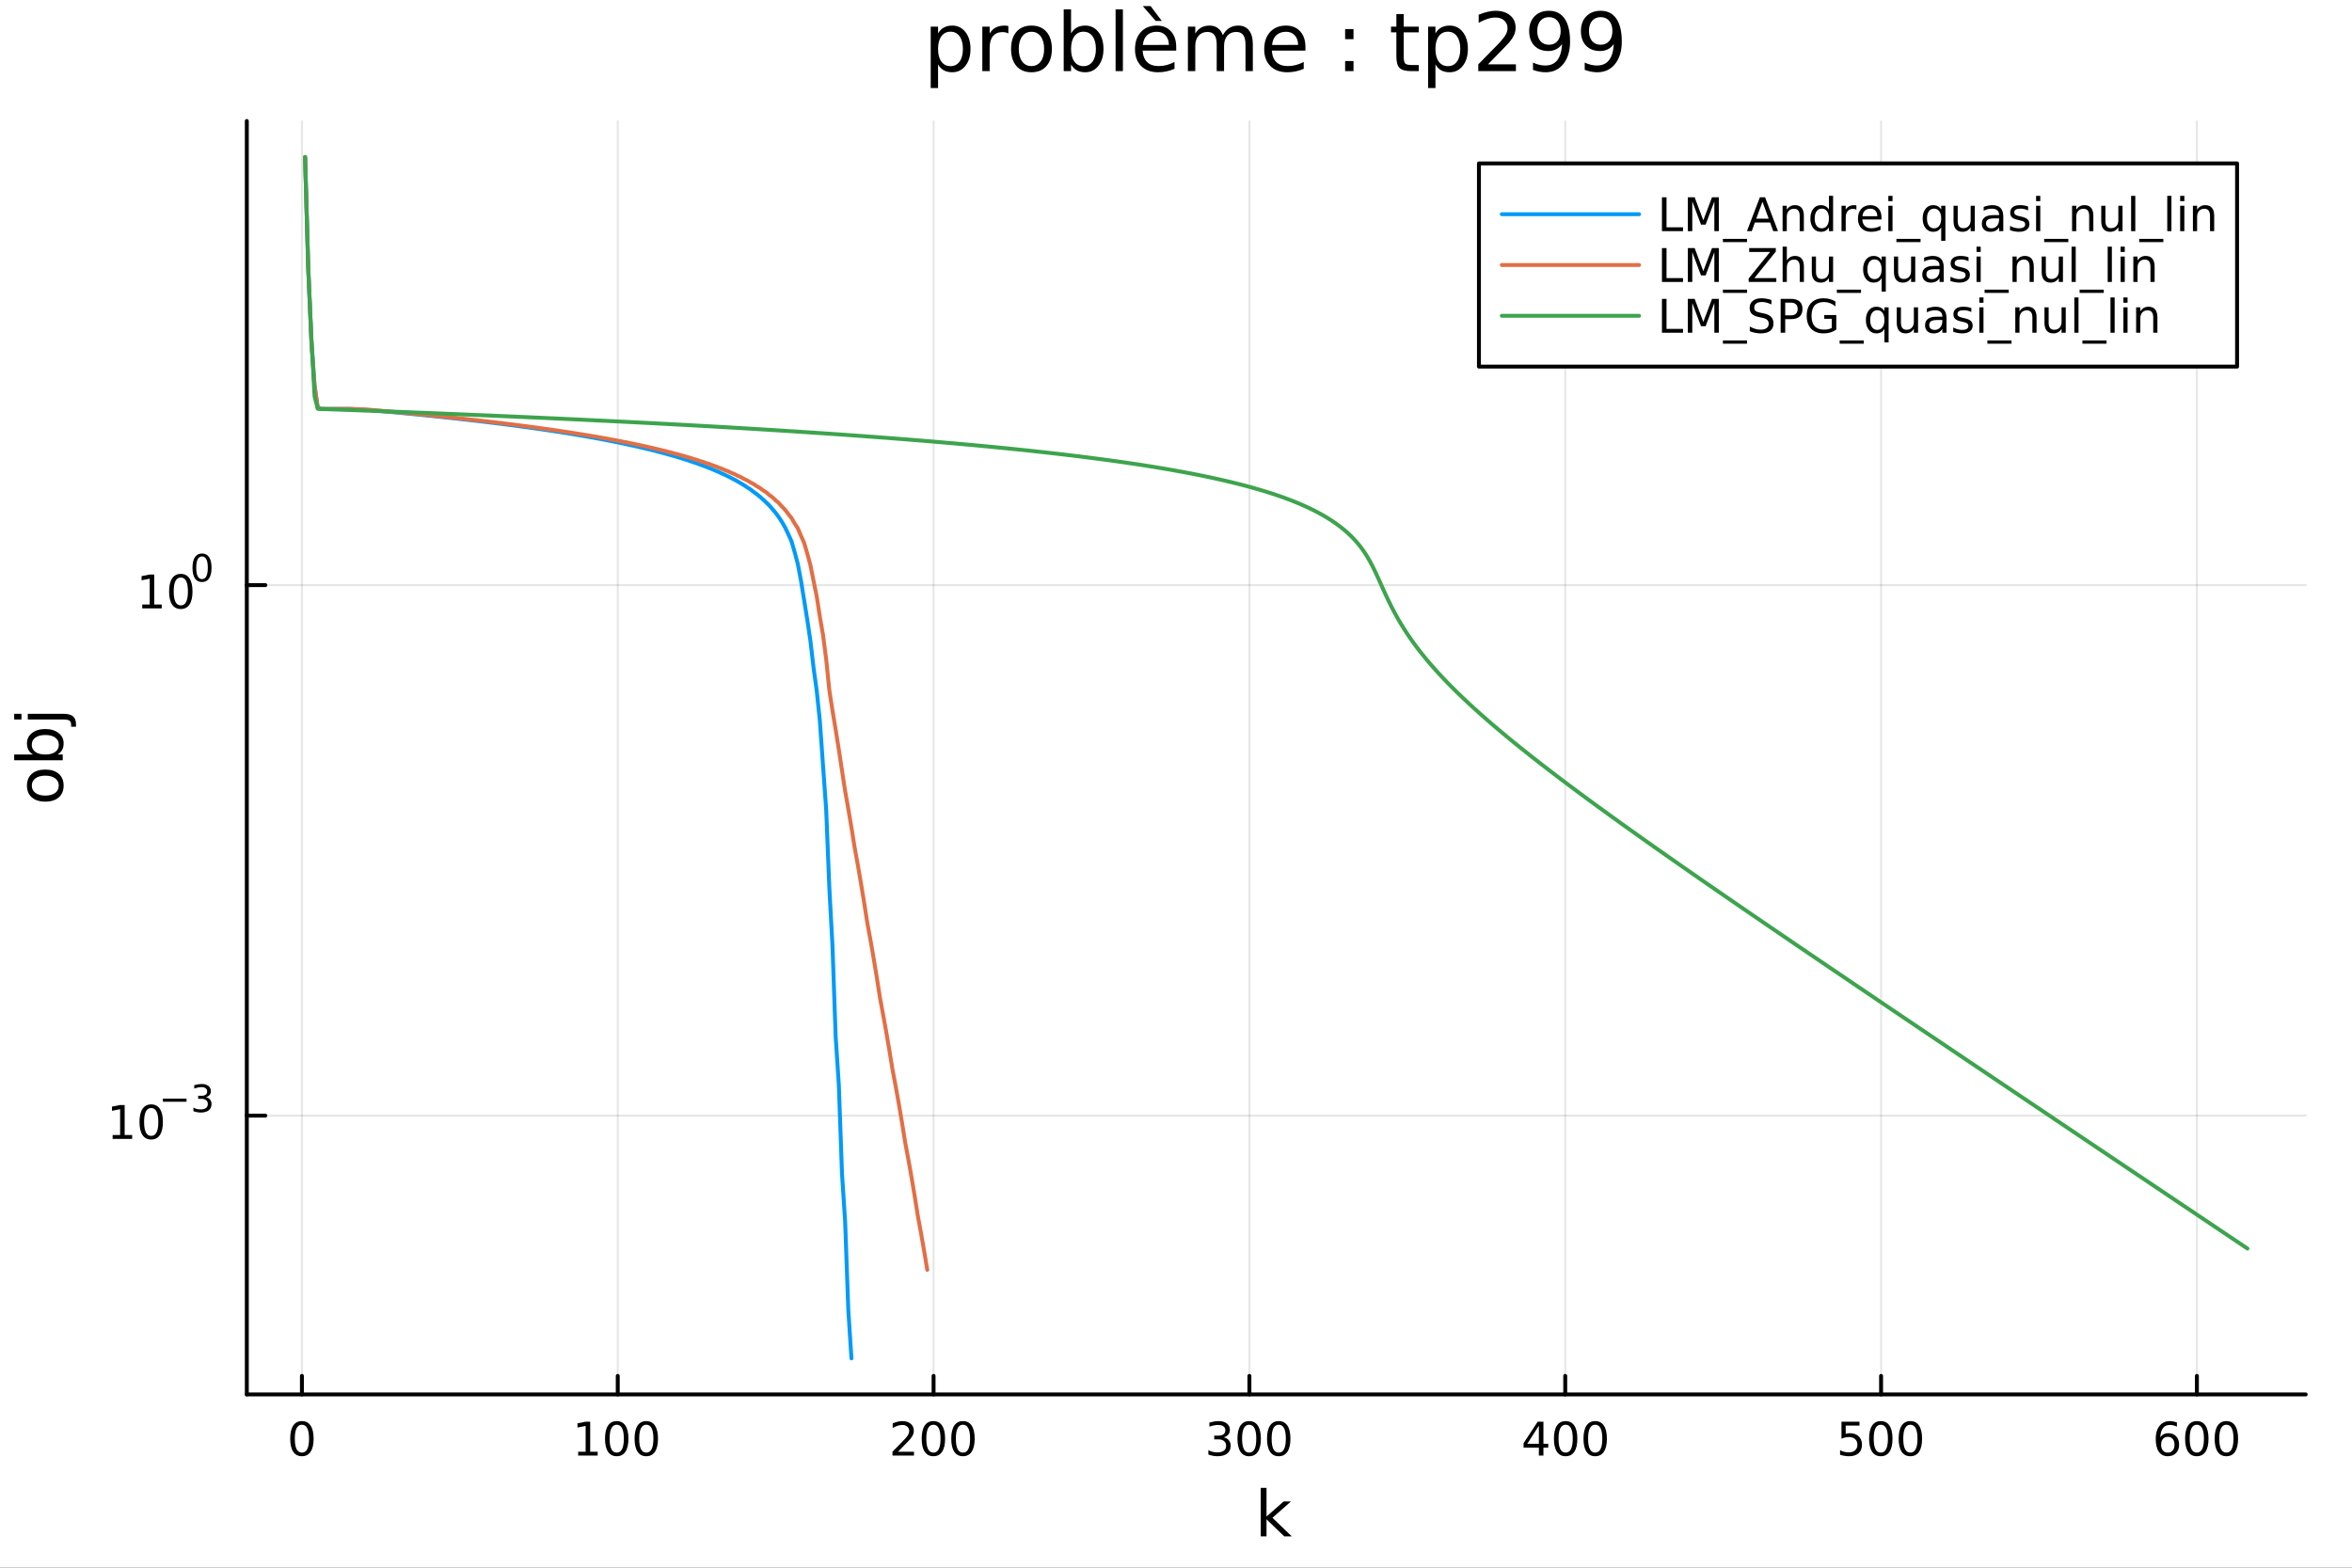 <?xml version="1.0" encoding="utf-8"?>
<svg xmlns="http://www.w3.org/2000/svg" xmlns:xlink="http://www.w3.org/1999/xlink" width="600" height="400" viewBox="0 0 2400 1600">
<rect x="0" y="0" width="2400" height="1600" fill="#333333" stroke="none"/>
<defs>
  <clipPath id="clip380">
    <rect x="0" y="0" width="2400" height="1600"/>
  </clipPath>
</defs>
<path clip-path="url(#clip380)" d="M0 1600 L2400 1600 L2400 0 L0 0  Z" fill="#ffffff" fill-rule="evenodd" fill-opacity="1"/>
<defs>
  <clipPath id="clip381">
    <rect x="480" y="0" width="1681" height="1600"/>
  </clipPath>
</defs>
<path clip-path="url(#clip380)" d="M251.842 1423.18 L2352.76 1423.18 L2352.76 123.472 L251.842 123.472  Z" fill="#ffffff" fill-rule="evenodd" fill-opacity="1"/>
<defs>
  <clipPath id="clip382">
    <rect x="251" y="123" width="2102" height="1301"/>
  </clipPath>
</defs>
<polyline clip-path="url(#clip382)" style="stroke:#000000; stroke-linecap:round; stroke-linejoin:round; stroke-width:2; stroke-opacity:0.1; fill:none" points="308.079,1423.18 308.079,123.472 "/>
<polyline clip-path="url(#clip382)" style="stroke:#000000; stroke-linecap:round; stroke-linejoin:round; stroke-width:2; stroke-opacity:0.1; fill:none" points="630.355,1423.18 630.355,123.472 "/>
<polyline clip-path="url(#clip382)" style="stroke:#000000; stroke-linecap:round; stroke-linejoin:round; stroke-width:2; stroke-opacity:0.1; fill:none" points="952.63,1423.18 952.63,123.472 "/>
<polyline clip-path="url(#clip382)" style="stroke:#000000; stroke-linecap:round; stroke-linejoin:round; stroke-width:2; stroke-opacity:0.1; fill:none" points="1274.91,1423.18 1274.91,123.472 "/>
<polyline clip-path="url(#clip382)" style="stroke:#000000; stroke-linecap:round; stroke-linejoin:round; stroke-width:2; stroke-opacity:0.1; fill:none" points="1597.18,1423.18 1597.18,123.472 "/>
<polyline clip-path="url(#clip382)" style="stroke:#000000; stroke-linecap:round; stroke-linejoin:round; stroke-width:2; stroke-opacity:0.1; fill:none" points="1919.46,1423.18 1919.46,123.472 "/>
<polyline clip-path="url(#clip382)" style="stroke:#000000; stroke-linecap:round; stroke-linejoin:round; stroke-width:2; stroke-opacity:0.1; fill:none" points="2241.73,1423.18 2241.73,123.472 "/>
<polyline clip-path="url(#clip380)" style="stroke:#000000; stroke-linecap:round; stroke-linejoin:round; stroke-width:4; stroke-opacity:1; fill:none" points="251.842,1423.18 2352.76,1423.18 "/>
<polyline clip-path="url(#clip380)" style="stroke:#000000; stroke-linecap:round; stroke-linejoin:round; stroke-width:4; stroke-opacity:1; fill:none" points="308.079,1423.18 308.079,1404.28 "/>
<polyline clip-path="url(#clip380)" style="stroke:#000000; stroke-linecap:round; stroke-linejoin:round; stroke-width:4; stroke-opacity:1; fill:none" points="630.355,1423.18 630.355,1404.28 "/>
<polyline clip-path="url(#clip380)" style="stroke:#000000; stroke-linecap:round; stroke-linejoin:round; stroke-width:4; stroke-opacity:1; fill:none" points="952.63,1423.18 952.63,1404.28 "/>
<polyline clip-path="url(#clip380)" style="stroke:#000000; stroke-linecap:round; stroke-linejoin:round; stroke-width:4; stroke-opacity:1; fill:none" points="1274.91,1423.18 1274.91,1404.28 "/>
<polyline clip-path="url(#clip380)" style="stroke:#000000; stroke-linecap:round; stroke-linejoin:round; stroke-width:4; stroke-opacity:1; fill:none" points="1597.18,1423.18 1597.18,1404.28 "/>
<polyline clip-path="url(#clip380)" style="stroke:#000000; stroke-linecap:round; stroke-linejoin:round; stroke-width:4; stroke-opacity:1; fill:none" points="1919.46,1423.18 1919.46,1404.28 "/>
<polyline clip-path="url(#clip380)" style="stroke:#000000; stroke-linecap:round; stroke-linejoin:round; stroke-width:4; stroke-opacity:1; fill:none" points="2241.73,1423.18 2241.73,1404.28 "/>
<path clip-path="url(#clip380)" d="M308.079 1454.1 Q304.468 1454.1 302.64 1457.66 Q300.834 1461.2 300.834 1468.33 Q300.834 1475.44 302.64 1479.01 Q304.468 1482.55 308.079 1482.55 Q311.714 1482.55 313.519 1479.01 Q315.348 1475.44 315.348 1468.33 Q315.348 1461.2 313.519 1457.66 Q311.714 1454.1 308.079 1454.1 M308.079 1450.39 Q313.89 1450.39 316.945 1455 Q320.024 1459.58 320.024 1468.33 Q320.024 1477.06 316.945 1481.67 Q313.89 1486.25 308.079 1486.25 Q302.269 1486.25 299.191 1481.67 Q296.135 1477.06 296.135 1468.33 Q296.135 1459.58 299.191 1455 Q302.269 1450.39 308.079 1450.39 Z" fill="#000000" fill-rule="nonzero" fill-opacity="1" /><path clip-path="url(#clip380)" d="M589.962 1481.64 L597.6 1481.64 L597.6 1455.28 L589.29 1456.95 L589.29 1452.69 L597.554 1451.02 L602.23 1451.02 L602.23 1481.64 L609.869 1481.64 L609.869 1485.58 L589.962 1485.58 L589.962 1481.64 Z" fill="#000000" fill-rule="nonzero" fill-opacity="1" /><path clip-path="url(#clip380)" d="M629.313 1454.1 Q625.702 1454.1 623.873 1457.66 Q622.068 1461.2 622.068 1468.33 Q622.068 1475.44 623.873 1479.01 Q625.702 1482.55 629.313 1482.55 Q632.947 1482.55 634.753 1479.01 Q636.582 1475.44 636.582 1468.33 Q636.582 1461.2 634.753 1457.66 Q632.947 1454.1 629.313 1454.1 M629.313 1450.39 Q635.123 1450.39 638.179 1455 Q641.258 1459.58 641.258 1468.33 Q641.258 1477.06 638.179 1481.67 Q635.123 1486.25 629.313 1486.25 Q623.503 1486.25 620.424 1481.67 Q617.369 1477.06 617.369 1468.33 Q617.369 1459.58 620.424 1455 Q623.503 1450.39 629.313 1450.39 Z" fill="#000000" fill-rule="nonzero" fill-opacity="1" /><path clip-path="url(#clip380)" d="M659.475 1454.1 Q655.864 1454.1 654.035 1457.66 Q652.23 1461.2 652.23 1468.33 Q652.23 1475.44 654.035 1479.01 Q655.864 1482.55 659.475 1482.55 Q663.109 1482.55 664.915 1479.01 Q666.744 1475.44 666.744 1468.33 Q666.744 1461.2 664.915 1457.66 Q663.109 1454.1 659.475 1454.1 M659.475 1450.39 Q665.285 1450.39 668.341 1455 Q671.419 1459.58 671.419 1468.33 Q671.419 1477.06 668.341 1481.67 Q665.285 1486.25 659.475 1486.25 Q653.665 1486.25 650.586 1481.67 Q647.531 1477.06 647.531 1468.33 Q647.531 1459.58 650.586 1455 Q653.665 1450.39 659.475 1450.39 Z" fill="#000000" fill-rule="nonzero" fill-opacity="1" /><path clip-path="url(#clip380)" d="M916.323 1481.64 L932.642 1481.64 L932.642 1485.58 L910.698 1485.58 L910.698 1481.64 Q913.36 1478.89 917.943 1474.26 Q922.549 1469.61 923.73 1468.27 Q925.975 1465.74 926.855 1464.01 Q927.758 1462.25 927.758 1460.56 Q927.758 1457.8 925.813 1456.07 Q923.892 1454.33 920.79 1454.33 Q918.591 1454.33 916.137 1455.09 Q913.707 1455.86 910.929 1457.41 L910.929 1452.69 Q913.753 1451.55 916.207 1450.97 Q918.661 1450.39 920.698 1450.39 Q926.068 1450.39 929.262 1453.08 Q932.457 1455.77 932.457 1460.26 Q932.457 1462.39 931.647 1464.31 Q930.86 1466.2 928.753 1468.8 Q928.174 1469.47 925.073 1472.69 Q921.971 1475.88 916.323 1481.64 Z" fill="#000000" fill-rule="nonzero" fill-opacity="1" /><path clip-path="url(#clip380)" d="M952.457 1454.1 Q948.846 1454.1 947.017 1457.66 Q945.211 1461.2 945.211 1468.33 Q945.211 1475.44 947.017 1479.01 Q948.846 1482.55 952.457 1482.55 Q956.091 1482.55 957.896 1479.01 Q959.725 1475.44 959.725 1468.33 Q959.725 1461.2 957.896 1457.66 Q956.091 1454.1 952.457 1454.1 M952.457 1450.39 Q958.267 1450.39 961.322 1455 Q964.401 1459.58 964.401 1468.33 Q964.401 1477.06 961.322 1481.67 Q958.267 1486.25 952.457 1486.25 Q946.647 1486.25 943.568 1481.67 Q940.512 1477.06 940.512 1468.33 Q940.512 1459.58 943.568 1455 Q946.647 1450.39 952.457 1450.39 Z" fill="#000000" fill-rule="nonzero" fill-opacity="1" /><path clip-path="url(#clip380)" d="M982.619 1454.1 Q979.007 1454.1 977.179 1457.66 Q975.373 1461.2 975.373 1468.33 Q975.373 1475.44 977.179 1479.01 Q979.007 1482.55 982.619 1482.55 Q986.253 1482.55 988.058 1479.01 Q989.887 1475.44 989.887 1468.33 Q989.887 1461.2 988.058 1457.66 Q986.253 1454.1 982.619 1454.1 M982.619 1450.39 Q988.429 1450.39 991.484 1455 Q994.563 1459.58 994.563 1468.33 Q994.563 1477.06 991.484 1481.67 Q988.429 1486.25 982.619 1486.25 Q976.808 1486.25 973.73 1481.67 Q970.674 1477.06 970.674 1468.33 Q970.674 1459.58 973.73 1455 Q976.808 1450.39 982.619 1450.39 Z" fill="#000000" fill-rule="nonzero" fill-opacity="1" /><path clip-path="url(#clip380)" d="M1248.67 1466.95 Q1252.02 1467.66 1253.9 1469.93 Q1255.8 1472.2 1255.8 1475.53 Q1255.8 1480.65 1252.28 1483.45 Q1248.76 1486.25 1242.28 1486.25 Q1240.1 1486.25 1237.79 1485.81 Q1235.5 1485.39 1233.04 1484.54 L1233.04 1480.02 Q1234.99 1481.16 1237.3 1481.74 Q1239.62 1482.32 1242.14 1482.32 Q1246.54 1482.32 1248.83 1480.58 Q1251.14 1478.84 1251.14 1475.53 Q1251.14 1472.48 1248.99 1470.77 Q1246.86 1469.03 1243.04 1469.03 L1239.01 1469.03 L1239.01 1465.19 L1243.23 1465.19 Q1246.68 1465.19 1248.51 1463.82 Q1250.33 1462.43 1250.33 1459.84 Q1250.33 1457.18 1248.44 1455.77 Q1246.56 1454.33 1243.04 1454.33 Q1241.12 1454.33 1238.92 1454.75 Q1236.72 1455.16 1234.08 1456.04 L1234.08 1451.88 Q1236.75 1451.14 1239.06 1450.77 Q1241.4 1450.39 1243.46 1450.39 Q1248.78 1450.39 1251.89 1452.83 Q1254.99 1455.23 1254.99 1459.35 Q1254.99 1462.22 1253.34 1464.21 Q1251.7 1466.18 1248.67 1466.95 Z" fill="#000000" fill-rule="nonzero" fill-opacity="1" /><path clip-path="url(#clip380)" d="M1274.66 1454.1 Q1271.05 1454.1 1269.22 1457.66 Q1267.42 1461.2 1267.42 1468.33 Q1267.42 1475.44 1269.22 1479.01 Q1271.05 1482.55 1274.66 1482.55 Q1278.3 1482.55 1280.1 1479.01 Q1281.93 1475.44 1281.93 1468.33 Q1281.93 1461.2 1280.1 1457.66 Q1278.3 1454.1 1274.66 1454.1 M1274.66 1450.39 Q1280.47 1450.39 1283.53 1455 Q1286.61 1459.58 1286.61 1468.33 Q1286.61 1477.06 1283.53 1481.67 Q1280.47 1486.25 1274.66 1486.25 Q1268.85 1486.25 1265.77 1481.67 Q1262.72 1477.06 1262.72 1468.33 Q1262.72 1459.58 1265.77 1455 Q1268.85 1450.39 1274.66 1450.39 Z" fill="#000000" fill-rule="nonzero" fill-opacity="1" /><path clip-path="url(#clip380)" d="M1304.82 1454.1 Q1301.21 1454.1 1299.38 1457.66 Q1297.58 1461.2 1297.58 1468.33 Q1297.58 1475.44 1299.38 1479.01 Q1301.21 1482.55 1304.82 1482.55 Q1308.46 1482.55 1310.26 1479.01 Q1312.09 1475.44 1312.09 1468.33 Q1312.09 1461.2 1310.26 1457.66 Q1308.46 1454.1 1304.82 1454.1 M1304.82 1450.39 Q1310.63 1450.39 1313.69 1455 Q1316.77 1459.58 1316.77 1468.33 Q1316.77 1477.06 1313.69 1481.67 Q1310.63 1486.25 1304.82 1486.25 Q1299.01 1486.25 1295.94 1481.67 Q1292.88 1477.06 1292.88 1468.33 Q1292.88 1459.58 1295.94 1455 Q1299.01 1450.39 1304.82 1450.39 Z" fill="#000000" fill-rule="nonzero" fill-opacity="1" /><path clip-path="url(#clip380)" d="M1570.27 1455.09 L1558.47 1473.54 L1570.27 1473.54 L1570.27 1455.09 M1569.04 1451.02 L1574.92 1451.02 L1574.92 1473.54 L1579.85 1473.54 L1579.85 1477.43 L1574.92 1477.43 L1574.92 1485.58 L1570.27 1485.58 L1570.27 1477.43 L1554.67 1477.43 L1554.67 1472.92 L1569.04 1451.02 Z" fill="#000000" fill-rule="nonzero" fill-opacity="1" /><path clip-path="url(#clip380)" d="M1597.59 1454.1 Q1593.98 1454.1 1592.15 1457.66 Q1590.34 1461.2 1590.34 1468.33 Q1590.34 1475.44 1592.15 1479.01 Q1593.98 1482.55 1597.59 1482.55 Q1601.22 1482.55 1603.03 1479.01 Q1604.85 1475.44 1604.85 1468.33 Q1604.85 1461.2 1603.03 1457.66 Q1601.22 1454.1 1597.59 1454.1 M1597.59 1450.39 Q1603.4 1450.39 1606.45 1455 Q1609.53 1459.58 1609.53 1468.33 Q1609.53 1477.06 1606.45 1481.67 Q1603.4 1486.25 1597.59 1486.25 Q1591.78 1486.25 1588.7 1481.67 Q1585.64 1477.06 1585.64 1468.33 Q1585.64 1459.58 1588.7 1455 Q1591.78 1450.39 1597.59 1450.39 Z" fill="#000000" fill-rule="nonzero" fill-opacity="1" /><path clip-path="url(#clip380)" d="M1627.75 1454.1 Q1624.14 1454.1 1622.31 1457.66 Q1620.5 1461.2 1620.5 1468.33 Q1620.5 1475.44 1622.31 1479.01 Q1624.14 1482.55 1627.75 1482.55 Q1631.38 1482.55 1633.19 1479.01 Q1635.02 1475.44 1635.02 1468.33 Q1635.02 1461.2 1633.19 1457.66 Q1631.38 1454.1 1627.75 1454.1 M1627.75 1450.39 Q1633.56 1450.39 1636.61 1455 Q1639.69 1459.58 1639.69 1468.33 Q1639.69 1477.06 1636.61 1481.67 Q1633.56 1486.25 1627.75 1486.25 Q1621.94 1486.25 1618.86 1481.67 Q1615.8 1477.06 1615.8 1468.33 Q1615.8 1459.58 1618.86 1455 Q1621.94 1450.39 1627.75 1450.39 Z" fill="#000000" fill-rule="nonzero" fill-opacity="1" /><path clip-path="url(#clip380)" d="M1879.07 1451.02 L1897.43 1451.02 L1897.43 1454.96 L1883.36 1454.96 L1883.36 1463.43 Q1884.38 1463.08 1885.39 1462.92 Q1886.41 1462.73 1887.43 1462.73 Q1893.22 1462.73 1896.6 1465.9 Q1899.98 1469.08 1899.98 1474.49 Q1899.98 1480.07 1896.51 1483.17 Q1893.03 1486.25 1886.71 1486.25 Q1884.54 1486.25 1882.27 1485.88 Q1880.02 1485.51 1877.62 1484.77 L1877.62 1480.07 Q1879.7 1481.2 1881.92 1481.76 Q1884.14 1482.32 1886.62 1482.32 Q1890.63 1482.32 1892.96 1480.21 Q1895.3 1478.1 1895.3 1474.49 Q1895.3 1470.88 1892.96 1468.77 Q1890.63 1466.67 1886.62 1466.67 Q1884.75 1466.67 1882.87 1467.08 Q1881.02 1467.5 1879.07 1468.38 L1879.07 1451.02 Z" fill="#000000" fill-rule="nonzero" fill-opacity="1" /><path clip-path="url(#clip380)" d="M1919.19 1454.1 Q1915.58 1454.1 1913.75 1457.66 Q1911.95 1461.2 1911.95 1468.33 Q1911.95 1475.44 1913.75 1479.01 Q1915.58 1482.55 1919.19 1482.55 Q1922.82 1482.55 1924.63 1479.01 Q1926.46 1475.44 1926.46 1468.33 Q1926.46 1461.2 1924.63 1457.66 Q1922.82 1454.1 1919.19 1454.1 M1919.19 1450.39 Q1925 1450.39 1928.06 1455 Q1931.13 1459.58 1931.13 1468.33 Q1931.13 1477.06 1928.06 1481.67 Q1925 1486.25 1919.19 1486.25 Q1913.38 1486.25 1910.3 1481.67 Q1907.25 1477.06 1907.25 1468.33 Q1907.25 1459.58 1910.3 1455 Q1913.38 1450.39 1919.19 1450.39 Z" fill="#000000" fill-rule="nonzero" fill-opacity="1" /><path clip-path="url(#clip380)" d="M1949.35 1454.1 Q1945.74 1454.1 1943.91 1457.66 Q1942.11 1461.2 1942.11 1468.33 Q1942.11 1475.44 1943.91 1479.01 Q1945.74 1482.55 1949.35 1482.55 Q1952.99 1482.55 1954.79 1479.01 Q1956.62 1475.44 1956.62 1468.33 Q1956.62 1461.2 1954.79 1457.66 Q1952.99 1454.1 1949.35 1454.1 M1949.35 1450.39 Q1955.16 1450.39 1958.22 1455 Q1961.3 1459.58 1961.3 1468.33 Q1961.3 1477.06 1958.22 1481.67 Q1955.16 1486.25 1949.35 1486.25 Q1943.54 1486.25 1940.46 1481.67 Q1937.41 1477.06 1937.41 1468.33 Q1937.41 1459.58 1940.46 1455 Q1943.54 1450.39 1949.35 1450.39 Z" fill="#000000" fill-rule="nonzero" fill-opacity="1" /><path clip-path="url(#clip380)" d="M2212.06 1466.44 Q2208.91 1466.44 2207.06 1468.59 Q2205.23 1470.74 2205.23 1474.49 Q2205.23 1478.22 2207.06 1480.39 Q2208.91 1482.55 2212.06 1482.55 Q2215.2 1482.55 2217.03 1480.39 Q2218.88 1478.22 2218.88 1474.49 Q2218.88 1470.74 2217.03 1468.59 Q2215.2 1466.44 2212.06 1466.44 M2221.34 1451.78 L2221.34 1456.04 Q2219.58 1455.21 2217.77 1454.77 Q2215.99 1454.33 2214.23 1454.33 Q2209.6 1454.33 2207.15 1457.45 Q2204.72 1460.58 2204.37 1466.9 Q2205.74 1464.89 2207.8 1463.82 Q2209.86 1462.73 2212.33 1462.73 Q2217.54 1462.73 2220.55 1465.9 Q2223.58 1469.05 2223.58 1474.49 Q2223.58 1479.82 2220.44 1483.03 Q2217.29 1486.25 2212.06 1486.25 Q2206.06 1486.25 2202.89 1481.67 Q2199.72 1477.06 2199.72 1468.33 Q2199.72 1460.14 2203.61 1455.28 Q2207.5 1450.39 2214.05 1450.39 Q2215.81 1450.39 2217.59 1450.74 Q2219.39 1451.09 2221.34 1451.78 Z" fill="#000000" fill-rule="nonzero" fill-opacity="1" /><path clip-path="url(#clip380)" d="M2241.64 1454.1 Q2238.03 1454.1 2236.2 1457.66 Q2234.39 1461.2 2234.39 1468.33 Q2234.39 1475.44 2236.2 1479.01 Q2238.03 1482.55 2241.64 1482.55 Q2245.27 1482.55 2247.08 1479.01 Q2248.91 1475.44 2248.91 1468.33 Q2248.91 1461.2 2247.08 1457.66 Q2245.27 1454.1 2241.64 1454.1 M2241.64 1450.39 Q2247.45 1450.39 2250.51 1455 Q2253.58 1459.58 2253.58 1468.33 Q2253.58 1477.06 2250.51 1481.67 Q2247.45 1486.25 2241.64 1486.25 Q2235.83 1486.25 2232.75 1481.67 Q2229.7 1477.06 2229.7 1468.33 Q2229.7 1459.58 2232.75 1455 Q2235.83 1450.39 2241.64 1450.39 Z" fill="#000000" fill-rule="nonzero" fill-opacity="1" /><path clip-path="url(#clip380)" d="M2271.8 1454.1 Q2268.19 1454.1 2266.36 1457.66 Q2264.56 1461.2 2264.56 1468.33 Q2264.56 1475.44 2266.36 1479.01 Q2268.19 1482.55 2271.8 1482.55 Q2275.44 1482.55 2277.24 1479.01 Q2279.07 1475.44 2279.07 1468.33 Q2279.07 1461.2 2277.24 1457.66 Q2275.44 1454.1 2271.8 1454.1 M2271.8 1450.39 Q2277.61 1450.39 2280.67 1455 Q2283.75 1459.58 2283.75 1468.33 Q2283.75 1477.06 2280.67 1481.67 Q2277.61 1486.25 2271.8 1486.25 Q2265.99 1486.25 2262.91 1481.67 Q2259.86 1477.06 2259.86 1468.33 Q2259.86 1459.58 2262.91 1455 Q2265.99 1450.39 2271.8 1450.39 Z" fill="#000000" fill-rule="nonzero" fill-opacity="1" /><path clip-path="url(#clip380)" d="M1286.48 1518.52 L1292.37 1518.52 L1292.37 1547.77 L1309.84 1532.4 L1317.32 1532.4 L1298.42 1549.07 L1318.12 1568.04 L1310.48 1568.04 L1292.37 1550.63 L1292.37 1568.04 L1286.48 1568.04 L1286.48 1518.52 Z" fill="#000000" fill-rule="nonzero" fill-opacity="1" /><polyline clip-path="url(#clip382)" style="stroke:#000000; stroke-linecap:round; stroke-linejoin:round; stroke-width:2; stroke-opacity:0.1; fill:none" points="251.842,1138.61 2352.76,1138.61 "/>
<polyline clip-path="url(#clip382)" style="stroke:#000000; stroke-linecap:round; stroke-linejoin:round; stroke-width:2; stroke-opacity:0.1; fill:none" points="251.842,597.179 2352.76,597.179 "/>
<polyline clip-path="url(#clip380)" style="stroke:#000000; stroke-linecap:round; stroke-linejoin:round; stroke-width:4; stroke-opacity:1; fill:none" points="251.842,1423.18 251.842,123.472 "/>
<polyline clip-path="url(#clip380)" style="stroke:#000000; stroke-linecap:round; stroke-linejoin:round; stroke-width:4; stroke-opacity:1; fill:none" points="251.842,1138.61 270.74,1138.61 "/>
<polyline clip-path="url(#clip380)" style="stroke:#000000; stroke-linecap:round; stroke-linejoin:round; stroke-width:4; stroke-opacity:1; fill:none" points="251.842,597.179 270.74,597.179 "/>
<path clip-path="url(#clip380)" d="M114.931 1158.4 L122.57 1158.4 L122.57 1132.04 L114.26 1133.7 L114.26 1129.45 L122.524 1127.78 L127.2 1127.78 L127.2 1158.4 L134.839 1158.4 L134.839 1162.34 L114.931 1162.34 L114.931 1158.4 Z" fill="#000000" fill-rule="nonzero" fill-opacity="1" /><path clip-path="url(#clip380)" d="M154.283 1130.86 Q150.672 1130.86 148.843 1134.42 Q147.038 1137.96 147.038 1145.09 Q147.038 1152.2 148.843 1155.76 Q150.672 1159.31 154.283 1159.31 Q157.917 1159.31 159.723 1155.76 Q161.552 1152.2 161.552 1145.09 Q161.552 1137.96 159.723 1134.42 Q157.917 1130.86 154.283 1130.86 M154.283 1127.15 Q160.093 1127.15 163.149 1131.76 Q166.227 1136.34 166.227 1145.09 Q166.227 1153.82 163.149 1158.43 Q160.093 1163.01 154.283 1163.01 Q148.473 1163.01 145.394 1158.43 Q142.339 1153.82 142.339 1145.09 Q142.339 1136.34 145.394 1131.76 Q148.473 1127.15 154.283 1127.15 Z" fill="#000000" fill-rule="nonzero" fill-opacity="1" /><path clip-path="url(#clip380)" d="M166.227 1121.26 L190.339 1121.26 L190.339 1124.45 L166.227 1124.45 L166.227 1121.26 Z" fill="#000000" fill-rule="nonzero" fill-opacity="1" /><path clip-path="url(#clip380)" d="M210.05 1119.79 Q212.777 1120.37 214.3 1122.21 Q215.842 1124.06 215.842 1126.77 Q215.842 1130.92 212.984 1133.2 Q210.125 1135.47 204.859 1135.47 Q203.091 1135.47 201.21 1135.12 Q199.348 1134.78 197.354 1134.08 L197.354 1130.41 Q198.934 1131.34 200.815 1131.81 Q202.696 1132.28 204.746 1132.28 Q208.319 1132.28 210.181 1130.87 Q212.062 1129.46 212.062 1126.77 Q212.062 1124.28 210.313 1122.89 Q208.583 1121.48 205.479 1121.48 L202.207 1121.48 L202.207 1118.36 L205.63 1118.36 Q208.432 1118.36 209.918 1117.25 Q211.404 1116.12 211.404 1114.01 Q211.404 1111.85 209.861 1110.7 Q208.338 1109.54 205.479 1109.54 Q203.918 1109.54 202.132 1109.88 Q200.345 1110.22 198.201 1110.93 L198.201 1107.54 Q200.364 1106.94 202.244 1106.64 Q204.144 1106.34 205.818 1106.34 Q210.144 1106.34 212.664 1108.32 Q215.184 1110.27 215.184 1113.62 Q215.184 1115.95 213.849 1117.57 Q212.513 1119.17 210.05 1119.79 Z" fill="#000000" fill-rule="nonzero" fill-opacity="1" /><path clip-path="url(#clip380)" d="M145.137 616.971 L152.776 616.971 L152.776 590.606 L144.465 592.272 L144.465 588.013 L152.729 586.346 L157.405 586.346 L157.405 616.971 L165.044 616.971 L165.044 620.906 L145.137 620.906 L145.137 616.971 Z" fill="#000000" fill-rule="nonzero" fill-opacity="1" /><path clip-path="url(#clip380)" d="M184.488 589.425 Q180.877 589.425 179.049 592.99 Q177.243 596.531 177.243 603.661 Q177.243 610.768 179.049 614.332 Q180.877 617.874 184.488 617.874 Q188.123 617.874 189.928 614.332 Q191.757 610.768 191.757 603.661 Q191.757 596.531 189.928 592.99 Q188.123 589.425 184.488 589.425 M184.488 585.721 Q190.299 585.721 193.354 590.328 Q196.433 594.911 196.433 603.661 Q196.433 612.388 193.354 616.994 Q190.299 621.578 184.488 621.578 Q178.678 621.578 175.6 616.994 Q172.544 612.388 172.544 603.661 Q172.544 594.911 175.6 590.328 Q178.678 585.721 184.488 585.721 Z" fill="#000000" fill-rule="nonzero" fill-opacity="1" /><path clip-path="url(#clip380)" d="M206.138 567.917 Q203.204 567.917 201.718 570.814 Q200.251 573.691 200.251 579.484 Q200.251 585.258 201.718 588.155 Q203.204 591.032 206.138 591.032 Q209.09 591.032 210.557 588.155 Q212.043 585.258 212.043 579.484 Q212.043 573.691 210.557 570.814 Q209.09 567.917 206.138 567.917 M206.138 564.908 Q210.858 564.908 213.341 568.651 Q215.842 572.375 215.842 579.484 Q215.842 586.575 213.341 590.317 Q210.858 594.041 206.138 594.041 Q201.417 594.041 198.915 590.317 Q196.433 586.575 196.433 579.484 Q196.433 572.375 198.915 568.651 Q201.417 564.908 206.138 564.908 Z" fill="#000000" fill-rule="nonzero" fill-opacity="1" /><path clip-path="url(#clip380)" d="M32.462 801.797 Q32.462 806.507 36.154 809.244 Q39.815 811.982 46.212 811.982 Q52.609 811.982 56.302 809.276 Q59.962 806.539 59.962 801.797 Q59.962 797.118 56.27 794.381 Q52.578 791.643 46.212 791.643 Q39.878 791.643 36.186 794.381 Q32.462 797.118 32.462 801.797 M27.497 801.797 Q27.497 794.158 32.462 789.797 Q37.427 785.437 46.212 785.437 Q54.965 785.437 59.962 789.797 Q64.927 794.158 64.927 801.797 Q64.927 809.467 59.962 813.828 Q54.965 818.156 46.212 818.156 Q37.427 818.156 32.462 813.828 Q27.497 809.467 27.497 801.797 Z" fill="#000000" fill-rule="nonzero" fill-opacity="1" /><path clip-path="url(#clip380)" d="M46.212 750.139 Q39.751 750.139 36.09 752.812 Q32.398 755.454 32.398 760.101 Q32.398 764.748 36.09 767.422 Q39.751 770.064 46.212 770.064 Q52.673 770.064 56.365 767.422 Q60.026 764.748 60.026 760.101 Q60.026 755.454 56.365 752.812 Q52.673 750.139 46.212 750.139 M33.767 770.064 Q30.584 768.218 29.056 765.417 Q27.497 762.584 27.497 758.669 Q27.497 752.176 32.653 748.134 Q37.809 744.06 46.212 744.06 Q54.615 744.06 59.771 748.134 Q64.927 752.176 64.927 758.669 Q64.927 762.584 63.399 765.417 Q61.84 768.218 58.657 770.064 L64.004 770.064 L64.004 775.952 L14.479 775.952 L14.479 770.064 L33.767 770.064 Z" fill="#000000" fill-rule="nonzero" fill-opacity="1" /><path clip-path="url(#clip380)" d="M28.356 734.352 L28.356 728.495 L64.641 728.495 Q71.452 728.495 74.508 731.105 Q77.563 733.684 77.563 739.445 L77.563 741.673 L72.598 741.673 L72.598 740.113 Q72.598 736.771 71.038 735.561 Q69.51 734.352 64.641 734.352 L28.356 734.352 M14.479 734.352 L14.479 728.495 L21.895 728.495 L21.895 734.352 L14.479 734.352 Z" fill="#000000" fill-rule="nonzero" fill-opacity="1" /><path clip-path="url(#clip380)" d="M957.203 65.77 L957.203 89.833 L949.708 89.833 L949.708 27.206 L957.203 27.206 L957.203 34.092 Q959.552 30.041 963.117 28.097 Q966.722 26.112 971.705 26.112 Q979.969 26.112 985.113 32.675 Q990.298 39.237 990.298 49.931 Q990.298 60.626 985.113 67.188 Q979.969 73.751 971.705 73.751 Q966.722 73.751 963.117 71.806 Q959.552 69.821 957.203 65.77 M982.561 49.931 Q982.561 41.708 979.159 37.05 Q975.796 32.35 969.882 32.35 Q963.968 32.35 960.565 37.05 Q957.203 41.708 957.203 49.931 Q957.203 58.155 960.565 62.854 Q963.968 67.512 969.882 67.512 Q975.796 67.512 979.159 62.854 Q982.561 58.155 982.561 49.931 Z" fill="#000000" fill-rule="nonzero" fill-opacity="1" /><path clip-path="url(#clip380)" d="M1028.94 34.173 Q1027.69 33.444 1026.19 33.12 Q1024.73 32.756 1022.95 32.756 Q1016.63 32.756 1013.23 36.888 Q1009.86 40.979 1009.86 48.676 L1009.86 72.576 L1002.37 72.576 L1002.37 27.206 L1009.86 27.206 L1009.86 34.254 Q1012.21 30.122 1015.98 28.138 Q1019.75 26.112 1025.14 26.112 Q1025.91 26.112 1026.84 26.234 Q1027.77 26.315 1028.9 26.517 L1028.94 34.173 Z" fill="#000000" fill-rule="nonzero" fill-opacity="1" /><path clip-path="url(#clip380)" d="M1052.52 32.431 Q1046.53 32.431 1043.04 37.131 Q1039.56 41.789 1039.56 49.931 Q1039.56 58.074 1043 62.773 Q1046.48 67.431 1052.52 67.431 Q1058.48 67.431 1061.96 62.732 Q1065.44 58.033 1065.44 49.931 Q1065.44 41.87 1061.96 37.171 Q1058.48 32.431 1052.52 32.431 M1052.52 26.112 Q1062.24 26.112 1067.79 32.431 Q1073.34 38.751 1073.34 49.931 Q1073.34 61.071 1067.79 67.431 Q1062.24 73.751 1052.52 73.751 Q1042.76 73.751 1037.21 67.431 Q1031.7 61.071 1031.7 49.931 Q1031.7 38.751 1037.21 32.431 Q1042.76 26.112 1052.52 26.112 Z" fill="#000000" fill-rule="nonzero" fill-opacity="1" /><path clip-path="url(#clip380)" d="M1118.27 49.931 Q1118.27 41.708 1114.86 37.05 Q1111.5 32.35 1105.59 32.35 Q1099.67 32.35 1096.27 37.05 Q1092.91 41.708 1092.91 49.931 Q1092.91 58.155 1096.27 62.854 Q1099.67 67.512 1105.59 67.512 Q1111.5 67.512 1114.86 62.854 Q1118.27 58.155 1118.27 49.931 M1092.91 34.092 Q1095.26 30.041 1098.82 28.097 Q1102.43 26.112 1107.41 26.112 Q1115.67 26.112 1120.82 32.675 Q1126 39.237 1126 49.931 Q1126 60.626 1120.82 67.188 Q1115.67 73.751 1107.41 73.751 Q1102.43 73.751 1098.82 71.806 Q1095.26 69.821 1092.91 65.77 L1092.91 72.576 L1085.41 72.576 L1085.41 9.544 L1092.91 9.544 L1092.91 34.092 Z" fill="#000000" fill-rule="nonzero" fill-opacity="1" /><path clip-path="url(#clip380)" d="M1138.36 9.544 L1145.81 9.544 L1145.81 72.576 L1138.36 72.576 L1138.36 9.544 Z" fill="#000000" fill-rule="nonzero" fill-opacity="1" /><path clip-path="url(#clip380)" d="M1200.22 48.028 L1200.22 51.673 L1165.95 51.673 Q1166.43 59.37 1170.56 63.421 Q1174.74 67.431 1182.15 67.431 Q1186.44 67.431 1190.45 66.378 Q1194.5 65.325 1198.47 63.218 L1198.47 70.267 Q1194.46 71.968 1190.25 72.86 Q1186.04 73.751 1181.7 73.751 Q1170.85 73.751 1164.49 67.431 Q1158.17 61.112 1158.17 50.337 Q1158.17 39.197 1164.16 32.675 Q1170.2 26.112 1180.41 26.112 Q1189.56 26.112 1194.87 32.026 Q1200.22 37.9 1200.22 48.028 M1192.76 45.84 Q1192.68 39.723 1189.32 36.077 Q1186 32.431 1180.49 32.431 Q1174.25 32.431 1170.48 35.956 Q1166.76 39.48 1166.19 45.88 L1192.76 45.84 M1174.09 6.222 L1185.51 21.373 L1179.31 21.373 L1166.11 6.222 L1174.09 6.222 Z" fill="#000000" fill-rule="nonzero" fill-opacity="1" /><path clip-path="url(#clip380)" d="M1247.77 35.915 Q1250.57 30.892 1254.46 28.502 Q1258.35 26.112 1263.61 26.112 Q1270.7 26.112 1274.55 31.095 Q1278.4 36.037 1278.4 45.192 L1278.4 72.576 L1270.9 72.576 L1270.9 45.435 Q1270.9 38.913 1268.6 35.753 Q1266.29 32.594 1261.55 32.594 Q1255.75 32.594 1252.39 36.442 Q1249.03 40.29 1249.03 46.934 L1249.03 72.576 L1241.54 72.576 L1241.54 45.435 Q1241.54 38.873 1239.23 35.753 Q1236.92 32.594 1232.1 32.594 Q1226.39 32.594 1223.02 36.482 Q1219.66 40.331 1219.66 46.934 L1219.66 72.576 L1212.17 72.576 L1212.17 27.206 L1219.66 27.206 L1219.66 34.254 Q1222.21 30.082 1225.78 28.097 Q1229.34 26.112 1234.24 26.112 Q1239.19 26.112 1242.63 28.624 Q1246.11 31.135 1247.77 35.915 Z" fill="#000000" fill-rule="nonzero" fill-opacity="1" /><path clip-path="url(#clip380)" d="M1332.07 48.028 L1332.07 51.673 L1297.8 51.673 Q1298.29 59.37 1302.42 63.421 Q1306.59 67.431 1314.01 67.431 Q1318.3 67.431 1322.31 66.378 Q1326.36 65.325 1330.33 63.218 L1330.33 70.267 Q1326.32 71.968 1322.11 72.86 Q1317.9 73.751 1313.56 73.751 Q1302.7 73.751 1296.34 67.431 Q1290.02 61.112 1290.02 50.337 Q1290.02 39.197 1296.02 32.675 Q1302.06 26.112 1312.26 26.112 Q1321.42 26.112 1326.73 32.026 Q1332.07 37.9 1332.07 48.028 M1324.62 45.84 Q1324.54 39.723 1321.18 36.077 Q1317.85 32.431 1312.35 32.431 Q1306.11 32.431 1302.34 35.956 Q1298.61 39.48 1298.05 45.88 L1324.62 45.84 Z" fill="#000000" fill-rule="nonzero" fill-opacity="1" /><path clip-path="url(#clip380)" d="M1372.58 62.287 L1381.13 62.287 L1381.13 72.576 L1372.58 72.576 L1372.58 62.287 M1372.58 29.677 L1381.13 29.677 L1381.13 39.966 L1372.58 39.966 L1372.58 29.677 Z" fill="#000000" fill-rule="nonzero" fill-opacity="1" /><path clip-path="url(#clip380)" d="M1432.37 14.324 L1432.37 27.206 L1447.73 27.206 L1447.73 32.999 L1432.37 32.999 L1432.37 57.628 Q1432.37 63.178 1433.87 64.758 Q1435.41 66.338 1440.07 66.338 L1447.73 66.338 L1447.73 72.576 L1440.07 72.576 Q1431.44 72.576 1428.16 69.376 Q1424.88 66.135 1424.88 57.628 L1424.88 32.999 L1419.41 32.999 L1419.41 27.206 L1424.88 27.206 L1424.88 14.324 L1432.37 14.324 Z" fill="#000000" fill-rule="nonzero" fill-opacity="1" /><path clip-path="url(#clip380)" d="M1464.74 65.77 L1464.74 89.833 L1457.25 89.833 L1457.25 27.206 L1464.74 27.206 L1464.74 34.092 Q1467.09 30.041 1470.65 28.097 Q1474.26 26.112 1479.24 26.112 Q1487.51 26.112 1492.65 32.675 Q1497.84 39.237 1497.84 49.931 Q1497.84 60.626 1492.65 67.188 Q1487.51 73.751 1479.24 73.751 Q1474.26 73.751 1470.65 71.806 Q1467.09 69.821 1464.74 65.77 M1490.1 49.931 Q1490.1 41.708 1486.7 37.05 Q1483.33 32.35 1477.42 32.35 Q1471.51 32.35 1468.1 37.05 Q1464.74 41.708 1464.74 49.931 Q1464.74 58.155 1468.1 62.854 Q1471.51 67.512 1477.42 67.512 Q1483.33 67.512 1486.7 62.854 Q1490.1 58.155 1490.1 49.931 Z" fill="#000000" fill-rule="nonzero" fill-opacity="1" /><path clip-path="url(#clip380)" d="M1518.29 65.689 L1546.85 65.689 L1546.85 72.576 L1508.45 72.576 L1508.45 65.689 Q1513.11 60.869 1521.13 52.767 Q1529.19 44.625 1531.26 42.275 Q1535.19 37.86 1536.72 34.822 Q1538.3 31.743 1538.3 28.786 Q1538.3 23.965 1534.9 20.927 Q1531.54 17.889 1526.11 17.889 Q1522.26 17.889 1517.97 19.226 Q1513.72 20.562 1508.85 23.276 L1508.85 15.013 Q1513.8 13.028 1518.09 12.015 Q1522.38 11.002 1525.95 11.002 Q1535.35 11.002 1540.94 15.701 Q1546.53 20.4 1546.53 28.259 Q1546.53 31.986 1545.11 35.348 Q1543.73 38.67 1540.05 43.207 Q1539.03 44.382 1533.61 50.013 Q1528.18 55.603 1518.29 65.689 Z" fill="#000000" fill-rule="nonzero" fill-opacity="1" /><path clip-path="url(#clip380)" d="M1564.27 71.32 L1564.27 63.867 Q1567.35 65.325 1570.51 66.095 Q1573.67 66.864 1576.71 66.864 Q1584.81 66.864 1589.06 61.436 Q1593.36 55.967 1593.96 44.868 Q1591.61 48.352 1588.01 50.215 Q1584.4 52.078 1580.03 52.078 Q1570.96 52.078 1565.65 46.61 Q1560.38 41.1 1560.38 31.581 Q1560.38 22.264 1565.89 16.633 Q1571.4 11.002 1580.56 11.002 Q1591.05 11.002 1596.56 19.064 Q1602.11 27.084 1602.11 42.397 Q1602.11 56.697 1595.3 65.244 Q1588.54 73.751 1577.07 73.751 Q1573.99 73.751 1570.83 73.143 Q1567.67 72.535 1564.27 71.32 M1580.56 45.678 Q1586.06 45.678 1589.27 41.911 Q1592.51 38.143 1592.51 31.581 Q1592.51 25.059 1589.27 21.292 Q1586.06 17.484 1580.56 17.484 Q1575.05 17.484 1571.81 21.292 Q1568.61 25.059 1568.61 31.581 Q1568.61 38.143 1571.81 41.911 Q1575.05 45.678 1580.56 45.678 Z" fill="#000000" fill-rule="nonzero" fill-opacity="1" /><path clip-path="url(#clip380)" d="M1617.05 71.32 L1617.05 63.867 Q1620.13 65.325 1623.29 66.095 Q1626.45 66.864 1629.49 66.864 Q1637.59 66.864 1641.85 61.436 Q1646.14 55.967 1646.75 44.868 Q1644.4 48.352 1640.79 50.215 Q1637.19 52.078 1632.81 52.078 Q1623.74 52.078 1618.43 46.61 Q1613.17 41.1 1613.17 31.581 Q1613.17 22.264 1618.67 16.633 Q1624.18 11.002 1633.34 11.002 Q1643.83 11.002 1649.34 19.064 Q1654.89 27.084 1654.89 42.397 Q1654.89 56.697 1648.08 65.244 Q1641.32 73.751 1629.86 73.751 Q1626.78 73.751 1623.62 73.143 Q1620.46 72.535 1617.05 71.32 M1633.34 45.678 Q1638.85 45.678 1642.05 41.911 Q1645.29 38.143 1645.29 31.581 Q1645.29 25.059 1642.05 21.292 Q1638.85 17.484 1633.34 17.484 Q1627.83 17.484 1624.59 21.292 Q1621.39 25.059 1621.39 31.581 Q1621.39 38.143 1624.59 41.911 Q1627.83 45.678 1633.34 45.678 Z" fill="#000000" fill-rule="nonzero" fill-opacity="1" /><polyline clip-path="url(#clip382)" style="stroke:#009af9; stroke-linecap:round; stroke-linejoin:round; stroke-width:4; stroke-opacity:1; fill:none" points="311.302,160.256 314.525,273.464 317.748,348.027 320.97,393.468 324.193,415.932 327.416,417.259 330.639,417.317 333.861,417.368 337.084,417.368 340.307,417.368 343.53,417.368 346.752,417.368 349.975,417.368 353.198,417.368 356.421,417.368 359.643,417.419 362.866,417.637 366.089,417.642 369.312,418.046 372.535,418.219 375.757,418.434 378.98,418.646 382.203,419.014 385.426,419.263 388.648,419.53 391.871,419.862 395.094,420.118 398.317,420.433 401.539,420.715 404.762,421.038 407.985,421.331 411.208,421.631 414.43,421.95 417.653,422.254 420.876,422.562 424.099,422.886 427.321,423.195 430.544,423.535 433.767,423.836 436.99,424.191 440.212,424.505 443.435,424.834 446.658,425.176 449.881,425.511 453.103,425.843 456.326,426.198 459.549,426.532 462.772,426.904 465.994,427.231 469.217,427.62 472.44,427.963 475.663,428.322 478.885,428.696 482.108,429.063 485.331,429.425 488.554,429.816 491.776,430.181 494.999,430.591 498.222,430.949 501.445,431.379 504.667,431.755 507.89,432.152 511.113,432.564 514.336,432.97 517.558,433.369 520.781,433.804 524.004,434.206 527.227,434.663 530.449,435.058 533.672,435.538 536.895,435.956 540.118,436.398 543.34,436.858 546.563,437.311 549.786,437.756 553.009,438.243 556.232,438.7 559.454,439.175 562.677,439.664 565.9,440.152 569.123,440.664 572.345,441.121 575.568,441.685 578.791,442.165 582.014,442.693 585.236,443.222 588.459,443.764 591.682,444.323 594.905,444.859 598.127,445.445 601.35,446.006 604.573,446.558 607.796,447.177 611.018,447.75 614.241,448.344 617.464,448.971 620.687,449.585 623.909,450.202 627.132,450.865 630.355,451.492 633.578,452.199 636.8,452.822 640.023,453.574 643.246,454.239 646.469,454.948 649.691,455.685 652.914,456.421 656.137,457.15 659.36,457.951 662.582,458.694 665.805,459.555 669.028,460.3 672.251,461.222 675.473,462.027 678.696,462.895 681.919,463.8 685.142,464.708 688.364,465.609 691.587,466.607 694.81,467.536 698.033,468.619 701.255,469.56 704.478,470.732 707.701,471.762 710.924,472.876 714.146,474.05 717.369,475.232 720.592,476.42 723.815,477.733 727.037,478.985 730.26,480.431 733.483,481.72 736.706,483.316 739.929,484.75 743.151,486.307 746.374,487.974 749.597,489.67 752.82,491.396 756.042,493.341 759.265,495.215 762.488,497.431 765.711,499.432 768.933,501.978 772.156,504.31 775.379,506.91 778.602,509.775 781.824,512.781 785.047,515.946 788.27,519.676 791.493,523.481 794.715,527.823 797.938,532.789 801.161,538.384 804.384,545.183 807.606,552.341 810.829,563.285 814.052,575.436 817.275,592.379 820.497,612.222 823.72,632.436 826.943,653.954 830.166,681.576 833.388,704.874 836.611,736.063 839.834,781.58 843.057,826.522 846.279,906.413 849.502,965.952 852.725,1058.17 855.948,1107.19 859.17,1197.55 862.393,1246.87 865.616,1336.94 868.839,1386.4 "/>
<polyline clip-path="url(#clip382)" style="stroke:#e26f46; stroke-linecap:round; stroke-linejoin:round; stroke-width:4; stroke-opacity:1; fill:none" points="311.302,160.256 314.525,273.464 317.748,348.02 320.97,393.429 324.193,415.924 327.416,417.259 330.639,417.316 333.861,417.363 337.084,417.363 340.307,417.363 343.53,417.363 346.752,417.363 349.975,417.363 353.198,417.363 356.421,417.363 359.643,417.42 362.866,417.626 366.089,417.626 369.312,417.756 372.535,417.93 375.757,418.137 378.98,418.386 382.203,418.623 385.426,418.924 388.648,419.155 391.871,419.496 395.094,419.734 398.317,420.07 401.539,420.332 404.762,420.647 407.985,420.924 411.208,421.239 414.43,421.512 417.653,421.841 420.876,422.114 424.099,422.452 427.321,422.719 430.544,423.074 433.767,423.338 436.99,423.705 440.212,423.986 443.435,424.343 446.658,424.632 449.881,424.994 453.103,425.285 456.326,425.656 459.549,425.953 462.772,426.329 465.994,426.623 469.217,427.015 472.44,427.32 475.663,427.71 478.885,428.024 482.108,428.421 485.331,428.732 488.554,429.144 491.776,429.469 494.999,429.879 498.222,430.209 501.445,430.631 504.667,430.961 507.89,431.396 511.113,431.738 514.336,432.176 517.558,432.519 520.781,432.974 524.004,433.329 527.227,433.785 530.449,434.151 533.672,434.617 536.895,434.978 540.118,435.466 543.34,435.846 546.563,436.33 549.786,436.724 553.009,437.218 556.232,437.61 559.454,438.126 562.677,438.532 565.9,439.053 569.123,439.463 572.345,440.006 575.568,440.426 578.791,440.98 582.014,441.42 585.236,441.978 588.459,442.422 591.682,443.005 594.905,443.466 598.127,444.056 601.35,444.53 604.573,445.14 607.796,445.612 611.018,446.255 614.241,446.755 617.464,447.398 620.687,447.916 623.909,448.579 627.132,449.106 630.355,449.796 633.578,450.345 636.8,451.052 640.023,451.605 643.246,452.352 646.469,452.933 649.691,453.69 652.914,454.302 656.137,455.08 659.36,455.698 662.582,456.522 665.805,457.175 669.028,458.013 672.251,458.694 675.473,459.571 678.696,460.262 681.919,461.191 685.142,461.926 688.364,462.878 691.587,463.636 694.81,464.645 698.033,465.44 701.255,466.491 704.478,467.339 707.701,468.43 710.924,469.3 714.146,470.474 717.369,471.408 720.592,472.62 723.815,473.614 727.037,474.901 730.26,475.924 733.483,477.323 736.706,478.436 739.929,479.895 743.151,481.084 746.374,482.659 749.597,483.923 752.82,485.626 756.042,487.011 759.265,488.837 762.488,490.308 765.711,492.342 768.933,493.982 772.156,496.173 775.379,498.011 778.602,500.435 781.824,502.438 785.047,505.242 788.27,507.587 791.493,510.633 794.715,513.4 797.938,517.03 801.161,520.305 804.384,524.648 807.606,528.625 810.829,534.137 814.052,539.102 817.275,546.674 820.497,553.91 823.72,564.899 826.943,576.691 830.166,592.909 833.388,608.66 836.611,629.568 839.834,648.177 843.057,672.885 846.279,704.536 849.502,725.384 852.725,744.761 855.948,765.066 859.17,786.311 862.393,807.319 865.616,825.577 868.839,844.714 872.061,864.862 875.284,882.542 878.507,901.181 881.73,920.857 884.952,941.615 888.175,959.1 891.398,977.574 894.621,997.106 897.843,1017.75 901.066,1035.29 904.289,1053.05 907.512,1071.83 910.734,1091.7 913.957,1108.68 917.18,1126.65 920.403,1145.68 923.626,1165.8 926.848,1182.98 930.071,1201.15 933.294,1220.39 936.517,1240.75 939.739,1258.13 942.962,1276.53 946.185,1296 "/>
<polyline clip-path="url(#clip382)" style="stroke:#3da44d; stroke-linecap:round; stroke-linejoin:round; stroke-width:4; stroke-opacity:1; fill:none" points="311.302,160.256 314.525,273.464 317.748,345.071 320.97,404.301 324.193,417.173 327.416,417.473 330.639,417.556 333.861,417.649 337.084,417.752 340.307,417.861 343.53,417.974 346.752,418.088 349.975,418.205 353.198,418.322 356.421,418.44 359.643,418.559 362.866,418.678 366.089,418.798 369.312,418.918 372.535,419.038 375.757,419.159 378.98,419.281 382.203,419.402 385.426,419.524 388.648,419.647 391.871,419.77 395.094,419.893 398.317,420.016 401.539,420.14 404.762,420.265 407.985,420.39 411.208,420.515 414.43,420.64 417.653,420.766 420.876,420.893 424.099,421.02 427.321,421.147 430.544,421.275 433.767,421.403 436.99,421.531 440.212,421.66 443.435,421.789 446.658,421.919 449.881,422.049 453.103,422.18 456.326,422.311 459.549,422.442 462.772,422.574 465.994,422.707 469.217,422.84 472.44,422.973 475.663,423.107 478.885,423.241 482.108,423.375 485.331,423.511 488.554,423.646 491.776,423.782 494.999,423.919 498.222,424.056 501.445,424.193 504.667,424.331 507.89,424.47 511.113,424.609 514.336,424.748 517.558,424.888 520.781,425.029 524.004,425.17 527.227,425.311 530.449,425.453 533.672,425.596 536.895,425.739 540.118,425.882 543.34,426.026 546.563,426.171 549.786,426.316 553.009,426.462 556.232,426.608 559.454,426.755 562.677,426.902 565.9,427.05 569.123,427.198 572.345,427.347 575.568,427.497 578.791,427.647 582.014,427.798 585.236,427.949 588.459,428.101 591.682,428.253 594.905,428.406 598.127,428.56 601.35,428.714 604.573,428.869 607.796,429.025 611.018,429.181 614.241,429.338 617.464,429.495 620.687,429.653 623.909,429.812 627.132,429.971 630.355,430.131 633.578,430.291 636.8,430.453 640.023,430.615 643.246,430.777 646.469,430.94 649.691,431.104 652.914,431.269 656.137,431.434 659.36,431.6 662.582,431.767 665.805,431.935 669.028,432.103 672.251,432.272 675.473,432.441 678.696,432.612 681.919,432.783 685.142,432.955 688.364,433.127 691.587,433.301 694.81,433.475 698.033,433.65 701.255,433.826 704.478,434.002 707.701,434.179 710.924,434.357 714.146,434.536 717.369,434.716 720.592,434.897 723.815,435.078 727.037,435.26 730.26,435.444 733.483,435.627 736.706,435.812 739.929,435.998 743.151,436.185 746.374,436.372 749.597,436.561 752.82,436.75 756.042,436.94 759.265,437.131 762.488,437.323 765.711,437.516 768.933,437.71 772.156,437.905 775.379,438.101 778.602,438.298 781.824,438.496 785.047,438.695 788.27,438.895 791.493,439.096 794.715,439.298 797.938,439.501 801.161,439.705 804.384,439.91 807.606,440.116 810.829,440.324 814.052,440.532 817.275,440.742 820.497,440.952 823.72,441.164 826.943,441.377 830.166,441.591 833.388,441.806 836.611,442.023 839.834,442.241 843.057,442.46 846.279,442.68 849.502,442.901 852.725,443.124 855.948,443.348 859.17,443.573 862.393,443.799 865.616,444.027 868.839,444.256 872.061,444.487 875.284,444.719 878.507,444.952 881.73,445.187 884.952,445.423 888.175,445.66 891.398,445.899 894.621,446.139 897.843,446.381 901.066,446.625 904.289,446.87 907.512,447.116 910.734,447.364 913.957,447.614 917.18,447.865 920.403,448.118 923.626,448.372 926.848,448.628 930.071,448.886 933.294,449.145 936.517,449.407 939.739,449.67 942.962,449.934 946.185,450.201 949.408,450.469 952.63,450.739 955.853,451.012 959.076,451.286 962.299,451.562 965.521,451.839 968.744,452.119 971.967,452.401 975.19,452.685 978.412,452.971 981.635,453.259 984.858,453.549 988.081,453.842 991.303,454.137 994.526,454.433 997.749,454.732 1000.97,455.034 1004.19,455.338 1007.42,455.644 1010.64,455.952 1013.86,456.263 1017.09,456.577 1020.31,456.893 1023.53,457.211 1026.75,457.532 1029.98,457.856 1033.2,458.183 1036.42,458.512 1039.64,458.844 1042.87,459.179 1046.09,459.517 1049.31,459.857 1052.54,460.201 1055.76,460.548 1058.98,460.898 1062.2,461.251 1065.43,461.607 1068.65,461.966 1071.87,462.329 1075.09,462.695 1078.32,463.065 1081.54,463.438 1084.76,463.815 1087.99,464.195 1091.21,464.579 1094.43,464.967 1097.65,465.359 1100.88,465.755 1104.1,466.155 1107.32,466.559 1110.55,466.967 1113.77,467.379 1116.99,467.796 1120.21,468.217 1123.44,468.643 1126.66,469.074 1129.88,469.509 1133.1,469.949 1136.33,470.394 1139.55,470.845 1142.77,471.3 1146,471.761 1149.22,472.228 1152.44,472.7 1155.66,473.177 1158.89,473.661 1162.11,474.151 1165.33,474.647 1168.55,475.149 1171.78,475.658 1175,476.173 1178.22,476.696 1181.45,477.225 1184.67,477.762 1187.89,478.306 1191.11,478.858 1194.34,479.417 1197.56,479.985 1200.78,480.561 1204.01,481.146 1207.23,481.74 1210.45,482.342 1213.67,482.954 1216.9,483.576 1220.12,484.208 1223.34,484.85 1226.56,485.503 1229.79,486.167 1233.01,486.843 1236.23,487.53 1239.46,488.229 1242.68,488.942 1245.9,489.667 1249.12,490.406 1252.35,491.159 1255.57,491.928 1258.79,492.711 1262.01,493.51 1265.24,494.326 1268.46,495.16 1271.68,496.011 1274.91,496.882 1278.13,497.772 1281.35,498.683 1284.57,499.615 1287.8,500.571 1291.02,501.55 1294.24,502.554 1297.47,503.585 1300.69,504.643 1303.91,505.731 1307.13,506.85 1310.36,508.002 1313.58,509.189 1316.8,510.413 1320.02,511.676 1323.25,512.981 1326.47,514.332 1329.69,515.73 1332.92,517.181 1336.14,518.687 1339.36,520.253 1342.58,521.884 1345.81,523.587 1349.03,525.366 1352.25,527.23 1355.47,529.188 1358.7,531.248 1361.92,533.423 1365.14,535.725 1368.37,538.172 1371.59,540.781 1374.81,543.576 1378.03,546.586 1381.26,549.847 1384.48,553.403 1387.7,557.311 1390.92,561.645 1394.15,566.49 1397.37,571.928 1400.59,577.993 1403.82,584.627 1407.04,591.657 1410.26,598.845 1413.48,605.956 1416.71,612.821 1419.93,619.351 1423.15,625.518 1426.38,631.335 1429.6,636.83 1432.82,642.037 1436.04,646.989 1439.27,651.716 1442.49,656.245 1445.71,660.598 1448.93,664.795 1452.16,668.853 1455.38,672.786 1458.6,676.607 1461.83,680.326 1465.05,683.953 1468.27,687.496 1471.49,690.962 1474.72,694.358 1477.94,697.688 1481.16,700.959 1484.38,704.174 1487.61,707.338 1490.83,710.453 1494.05,713.524 1497.28,716.554 1500.5,719.544 1503.72,722.498 1506.94,725.417 1510.17,728.304 1513.39,731.16 1516.61,733.988 1519.84,736.789 1523.06,739.564 1526.28,742.314 1529.5,745.042 1532.73,747.748 1535.95,750.432 1539.17,753.098 1542.39,755.744 1545.62,758.372 1548.84,760.984 1552.06,763.579 1555.29,766.158 1558.51,768.723 1561.73,771.273 1564.95,773.81 1568.18,776.333 1571.4,778.845 1574.62,781.344 1577.84,783.832 1581.07,786.309 1584.29,788.775 1587.51,791.232 1590.74,793.678 1593.96,796.115 1597.18,798.543 1600.4,800.963 1603.63,803.374 1606.85,805.777 1610.07,808.173 1613.29,810.561 1616.52,812.942 1619.74,815.316 1622.96,817.683 1626.19,820.044 1629.41,822.399 1632.63,824.748 1635.85,827.091 1639.08,829.428 1642.3,831.76 1645.52,834.087 1648.75,836.409 1651.97,838.726 1655.19,841.039 1658.41,843.347 1661.64,845.65 1664.86,847.949 1668.08,850.244 1671.3,852.536 1674.53,854.823 1677.75,857.107 1680.97,859.387 1684.2,861.663 1687.42,863.937 1690.64,866.207 1693.86,868.473 1697.09,870.737 1700.31,872.998 1703.53,875.256 1706.75,877.511 1709.98,879.764 1713.2,882.014 1716.42,884.261 1719.65,886.506 1722.87,888.748 1726.09,890.989 1729.31,893.227 1732.54,895.463 1735.76,897.696 1738.98,899.928 1742.21,902.158 1745.43,904.385 1748.65,906.611 1751.87,908.836 1755.1,911.058 1758.32,913.279 1761.54,915.498 1764.76,917.715 1767.99,919.931 1771.21,922.145 1774.43,924.358 1777.66,926.57 1780.88,928.78 1784.1,930.989 1787.32,933.196 1790.55,935.402 1793.77,937.607 1796.99,939.811 1800.21,942.014 1803.44,944.215 1806.66,946.416 1809.88,948.615 1813.11,950.814 1816.33,953.011 1819.55,955.207 1822.77,957.403 1826,959.597 1829.22,961.791 1832.44,963.984 1835.66,966.176 1838.89,968.367 1842.11,970.557 1845.33,972.747 1848.56,974.935 1851.78,977.124 1855,979.311 1858.22,981.498 1861.45,983.684 1864.67,985.869 1867.89,988.054 1871.12,990.238 1874.34,992.421 1877.56,994.604 1880.78,996.787 1884.01,998.969 1887.23,1001.15 1890.45,1003.33 1893.67,1005.51 1896.9,1007.69 1900.12,1009.87 1903.34,1012.05 1906.57,1014.23 1909.79,1016.41 1913.01,1018.58 1916.23,1020.76 1919.46,1022.94 1922.68,1025.11 1925.9,1027.29 1929.12,1029.46 1932.35,1031.64 1935.57,1033.81 1938.79,1035.99 1942.02,1038.16 1945.24,1040.34 1948.46,1042.51 1951.68,1044.68 1954.91,1046.86 1958.13,1049.03 1961.35,1051.2 1964.58,1053.37 1967.8,1055.55 1971.02,1057.72 1974.24,1059.89 1977.47,1062.06 1980.69,1064.23 1983.91,1066.4 1987.13,1068.57 1990.36,1070.74 1993.58,1072.91 1996.8,1075.08 2000.03,1077.25 2003.25,1079.42 2006.47,1081.59 2009.69,1083.76 2012.92,1085.93 2016.14,1088.1 2019.36,1090.27 2022.58,1092.44 2025.81,1094.6 2029.03,1096.77 2032.25,1098.94 2035.48,1101.11 2038.7,1103.28 2041.92,1105.44 2045.14,1107.61 2048.37,1109.78 2051.59,1111.94 2054.81,1114.11 2058.04,1116.28 2061.26,1118.44 2064.48,1120.61 2067.7,1122.78 2070.93,1124.94 2074.15,1127.11 2077.37,1129.28 2080.59,1131.44 2083.82,1133.61 2087.04,1135.78 2090.26,1137.94 2093.49,1140.11 2096.71,1142.27 2099.93,1144.44 2103.15,1146.6 2106.38,1148.77 2109.6,1150.93 2112.82,1153.1 2116.04,1155.26 2119.27,1157.43 2122.49,1159.59 2125.71,1161.76 2128.94,1163.92 2132.16,1166.09 2135.38,1168.25 2138.6,1170.42 2141.83,1172.58 2145.05,1174.75 2148.27,1176.91 2151.49,1179.08 2154.72,1181.24 2157.94,1183.41 2161.16,1185.57 2164.39,1187.73 2167.61,1189.9 2170.83,1192.06 2174.05,1194.23 2177.28,1196.39 2180.5,1198.56 2183.72,1200.72 2186.95,1202.88 2190.17,1205.05 2193.39,1207.21 2196.61,1209.38 2199.84,1211.54 2203.06,1213.7 2206.28,1215.87 2209.5,1218.03 2212.73,1220.19 2215.95,1222.36 2219.17,1224.52 2222.4,1226.69 2225.62,1228.85 2228.84,1231.01 2232.06,1233.18 2235.29,1235.34 2238.51,1237.5 2241.73,1239.67 2244.95,1241.83 2248.18,1243.99 2251.4,1246.16 2254.62,1248.32 2257.85,1250.48 2261.07,1252.65 2264.29,1254.81 2267.51,1256.97 2270.74,1259.14 2273.96,1261.3 2277.18,1263.46 2280.41,1265.63 2283.63,1267.79 2286.85,1269.95 2290.07,1272.12 2293.3,1274.28 "/>
<path clip-path="url(#clip380)" d="M1509.12 374.156 L2282.73 374.156 L2282.73 166.796 L1509.12 166.796  Z" fill="#ffffff" fill-rule="evenodd" fill-opacity="1"/>
<polyline clip-path="url(#clip380)" style="stroke:#000000; stroke-linecap:round; stroke-linejoin:round; stroke-width:4; stroke-opacity:1; fill:none" points="1509.12,374.156 2282.73,374.156 2282.73,166.796 1509.12,166.796 1509.12,374.156 "/>
<polyline clip-path="url(#clip380)" style="stroke:#009af9; stroke-linecap:round; stroke-linejoin:round; stroke-width:4; stroke-opacity:1; fill:none" points="1532.46,218.636 1672.52,218.636 "/>
<path clip-path="url(#clip380)" d="M1695.87 201.356 L1700.54 201.356 L1700.54 231.981 L1717.37 231.981 L1717.37 235.916 L1695.87 235.916 L1695.87 201.356 Z" fill="#000000" fill-rule="nonzero" fill-opacity="1" /><path clip-path="url(#clip380)" d="M1722.28 201.356 L1729.25 201.356 L1738.07 224.874 L1746.93 201.356 L1753.9 201.356 L1753.9 235.916 L1749.34 235.916 L1749.34 205.569 L1740.43 229.272 L1735.73 229.272 L1726.82 205.569 L1726.82 235.916 L1722.28 235.916 L1722.28 201.356 Z" fill="#000000" fill-rule="nonzero" fill-opacity="1" /><path clip-path="url(#clip380)" d="M1782.69 243.786 L1782.69 247.096 L1758.07 247.096 L1758.07 243.786 L1782.69 243.786 Z" fill="#000000" fill-rule="nonzero" fill-opacity="1" /><path clip-path="url(#clip380)" d="M1798.44 205.962 L1792.09 223.161 L1804.8 223.161 L1798.44 205.962 M1795.8 201.356 L1801.1 201.356 L1814.27 235.916 L1809.41 235.916 L1806.26 227.05 L1790.68 227.05 L1787.53 235.916 L1782.6 235.916 L1795.8 201.356 Z" fill="#000000" fill-rule="nonzero" fill-opacity="1" /><path clip-path="url(#clip380)" d="M1840.68 220.268 L1840.68 235.916 L1836.42 235.916 L1836.42 220.407 Q1836.42 216.726 1834.99 214.897 Q1833.55 213.069 1830.68 213.069 Q1827.23 213.069 1825.24 215.268 Q1823.25 217.467 1823.25 221.263 L1823.25 235.916 L1818.97 235.916 L1818.97 209.99 L1823.25 209.99 L1823.25 214.018 Q1824.78 211.68 1826.84 210.522 Q1828.92 209.365 1831.63 209.365 Q1836.1 209.365 1838.39 212.143 Q1840.68 214.897 1840.68 220.268 Z" fill="#000000" fill-rule="nonzero" fill-opacity="1" /><path clip-path="url(#clip380)" d="M1866.24 213.925 L1866.24 199.897 L1870.5 199.897 L1870.5 235.916 L1866.24 235.916 L1866.24 232.027 Q1864.89 234.342 1862.83 235.476 Q1860.8 236.587 1857.93 236.587 Q1853.23 236.587 1850.26 232.837 Q1847.32 229.087 1847.32 222.976 Q1847.32 216.865 1850.26 213.115 Q1853.23 209.365 1857.93 209.365 Q1860.8 209.365 1862.83 210.499 Q1864.89 211.61 1866.24 213.925 M1851.72 222.976 Q1851.72 227.675 1853.64 230.36 Q1855.59 233.022 1858.97 233.022 Q1862.35 233.022 1864.29 230.36 Q1866.24 227.675 1866.24 222.976 Q1866.24 218.277 1864.29 215.615 Q1862.35 212.93 1858.97 212.93 Q1855.59 212.93 1853.64 215.615 Q1851.72 218.277 1851.72 222.976 Z" fill="#000000" fill-rule="nonzero" fill-opacity="1" /><path clip-path="url(#clip380)" d="M1894.29 213.971 Q1893.57 213.555 1892.72 213.37 Q1891.88 213.161 1890.87 213.161 Q1887.25 213.161 1885.31 215.522 Q1883.39 217.86 1883.39 222.258 L1883.39 235.916 L1879.11 235.916 L1879.11 209.99 L1883.39 209.99 L1883.39 214.018 Q1884.73 211.657 1886.88 210.522 Q1889.04 209.365 1892.12 209.365 Q1892.56 209.365 1893.09 209.434 Q1893.62 209.481 1894.27 209.596 L1894.29 213.971 Z" fill="#000000" fill-rule="nonzero" fill-opacity="1" /><path clip-path="url(#clip380)" d="M1919.89 221.888 L1919.89 223.971 L1900.31 223.971 Q1900.59 228.369 1902.95 230.684 Q1905.33 232.976 1909.57 232.976 Q1912.02 232.976 1914.31 232.374 Q1916.63 231.772 1918.9 230.569 L1918.9 234.596 Q1916.61 235.568 1914.2 236.078 Q1911.79 236.587 1909.31 236.587 Q1903.11 236.587 1899.48 232.976 Q1895.87 229.365 1895.87 223.207 Q1895.87 216.842 1899.29 213.115 Q1902.74 209.365 1908.57 209.365 Q1913.81 209.365 1916.84 212.745 Q1919.89 216.101 1919.89 221.888 M1915.63 220.638 Q1915.59 217.143 1913.67 215.059 Q1911.77 212.976 1908.62 212.976 Q1905.06 212.976 1902.9 214.99 Q1900.77 217.004 1900.45 220.661 L1915.63 220.638 Z" fill="#000000" fill-rule="nonzero" fill-opacity="1" /><path clip-path="url(#clip380)" d="M1926.88 209.99 L1931.14 209.99 L1931.14 235.916 L1926.88 235.916 L1926.88 209.99 M1926.88 199.897 L1931.14 199.897 L1931.14 205.291 L1926.88 205.291 L1926.88 199.897 Z" fill="#000000" fill-rule="nonzero" fill-opacity="1" /><path clip-path="url(#clip380)" d="M1959.75 243.786 L1959.75 247.096 L1935.12 247.096 L1935.12 243.786 L1959.75 243.786 Z" fill="#000000" fill-rule="nonzero" fill-opacity="1" /><path clip-path="url(#clip380)" d="M1966.3 222.976 Q1966.3 227.675 1968.23 230.36 Q1970.17 233.022 1973.55 233.022 Q1976.93 233.022 1978.87 230.36 Q1980.82 227.675 1980.82 222.976 Q1980.82 218.277 1978.87 215.615 Q1976.93 212.93 1973.55 212.93 Q1970.17 212.93 1968.23 215.615 Q1966.3 218.277 1966.3 222.976 M1980.82 232.027 Q1979.48 234.342 1977.42 235.476 Q1975.38 236.587 1972.51 236.587 Q1967.81 236.587 1964.85 232.837 Q1961.91 229.087 1961.91 222.976 Q1961.91 216.865 1964.85 213.115 Q1967.81 209.365 1972.51 209.365 Q1975.38 209.365 1977.42 210.499 Q1979.48 211.61 1980.82 213.925 L1980.82 209.99 L1985.08 209.99 L1985.08 245.777 L1980.82 245.777 L1980.82 232.027 Z" fill="#000000" fill-rule="nonzero" fill-opacity="1" /><path clip-path="url(#clip380)" d="M1993.41 225.684 L1993.41 209.99 L1997.67 209.99 L1997.67 225.522 Q1997.67 229.203 1999.11 231.055 Q2000.54 232.883 2003.41 232.883 Q2006.86 232.883 2008.85 230.684 Q2010.86 228.485 2010.86 224.689 L2010.86 209.99 L2015.12 209.99 L2015.12 235.916 L2010.86 235.916 L2010.86 231.934 Q2009.31 234.295 2007.25 235.453 Q2005.22 236.587 2002.51 236.587 Q1998.04 236.587 1995.73 233.809 Q1993.41 231.031 1993.41 225.684 M2004.13 209.365 L2004.13 209.365 Z" fill="#000000" fill-rule="nonzero" fill-opacity="1" /><path clip-path="url(#clip380)" d="M2035.68 222.883 Q2030.52 222.883 2028.53 224.064 Q2026.54 225.244 2026.54 228.092 Q2026.54 230.36 2028.02 231.703 Q2029.52 233.022 2032.09 233.022 Q2035.63 233.022 2037.76 230.522 Q2039.92 227.999 2039.92 223.832 L2039.92 222.883 L2035.68 222.883 M2044.17 221.124 L2044.17 235.916 L2039.92 235.916 L2039.92 231.981 Q2038.46 234.342 2036.28 235.476 Q2034.11 236.587 2030.96 236.587 Q2026.98 236.587 2024.61 234.365 Q2022.28 232.119 2022.28 228.369 Q2022.28 223.994 2025.19 221.772 Q2028.13 219.55 2033.94 219.55 L2039.92 219.55 L2039.92 219.133 Q2039.92 216.194 2037.97 214.596 Q2036.05 212.976 2032.55 212.976 Q2030.33 212.976 2028.23 213.508 Q2026.12 214.041 2024.17 215.106 L2024.17 211.17 Q2026.51 210.268 2028.71 209.828 Q2030.91 209.365 2032.99 209.365 Q2038.62 209.365 2041.4 212.282 Q2044.17 215.198 2044.17 221.124 Z" fill="#000000" fill-rule="nonzero" fill-opacity="1" /><path clip-path="url(#clip380)" d="M2069.48 210.754 L2069.48 214.782 Q2067.67 213.856 2065.73 213.393 Q2063.78 212.93 2061.7 212.93 Q2058.53 212.93 2056.93 213.902 Q2055.36 214.874 2055.36 216.819 Q2055.36 218.3 2056.49 219.157 Q2057.62 219.99 2061.05 220.754 L2062.51 221.078 Q2067.05 222.05 2068.94 223.832 Q2070.86 225.592 2070.86 228.763 Q2070.86 232.374 2067.99 234.481 Q2065.15 236.587 2060.15 236.587 Q2058.06 236.587 2055.8 236.17 Q2053.55 235.777 2051.05 234.967 L2051.05 230.569 Q2053.41 231.795 2055.7 232.42 Q2057.99 233.022 2060.24 233.022 Q2063.25 233.022 2064.87 232.004 Q2066.49 230.962 2066.49 229.087 Q2066.49 227.351 2065.31 226.425 Q2064.15 225.499 2060.19 224.643 L2058.71 224.295 Q2054.75 223.462 2052.99 221.749 Q2051.23 220.013 2051.23 217.004 Q2051.23 213.346 2053.83 211.356 Q2056.42 209.365 2061.19 209.365 Q2063.55 209.365 2065.63 209.712 Q2067.72 210.059 2069.48 210.754 Z" fill="#000000" fill-rule="nonzero" fill-opacity="1" /><path clip-path="url(#clip380)" d="M2077.65 209.99 L2081.91 209.99 L2081.91 235.916 L2077.65 235.916 L2077.65 209.99 M2077.65 199.897 L2081.91 199.897 L2081.91 205.291 L2077.65 205.291 L2077.65 199.897 Z" fill="#000000" fill-rule="nonzero" fill-opacity="1" /><path clip-path="url(#clip380)" d="M2110.52 243.786 L2110.52 247.096 L2085.89 247.096 L2085.89 243.786 L2110.52 243.786 Z" fill="#000000" fill-rule="nonzero" fill-opacity="1" /><path clip-path="url(#clip380)" d="M2136.07 220.268 L2136.07 235.916 L2131.81 235.916 L2131.81 220.407 Q2131.81 216.726 2130.38 214.897 Q2128.94 213.069 2126.07 213.069 Q2122.62 213.069 2120.63 215.268 Q2118.64 217.467 2118.64 221.263 L2118.64 235.916 L2114.36 235.916 L2114.36 209.99 L2118.64 209.99 L2118.64 214.018 Q2120.17 211.68 2122.23 210.522 Q2124.31 209.365 2127.02 209.365 Q2131.49 209.365 2133.78 212.143 Q2136.07 214.897 2136.07 220.268 Z" fill="#000000" fill-rule="nonzero" fill-opacity="1" /><path clip-path="url(#clip380)" d="M2144.13 225.684 L2144.13 209.99 L2148.39 209.99 L2148.39 225.522 Q2148.39 229.203 2149.82 231.055 Q2151.26 232.883 2154.13 232.883 Q2157.58 232.883 2159.57 230.684 Q2161.58 228.485 2161.58 224.689 L2161.58 209.99 L2165.84 209.99 L2165.84 235.916 L2161.58 235.916 L2161.58 231.934 Q2160.03 234.295 2157.97 235.453 Q2155.93 236.587 2153.23 236.587 Q2148.76 236.587 2146.44 233.809 Q2144.13 231.031 2144.13 225.684 M2154.85 209.365 L2154.85 209.365 Z" fill="#000000" fill-rule="nonzero" fill-opacity="1" /><path clip-path="url(#clip380)" d="M2174.61 199.897 L2178.87 199.897 L2178.87 235.916 L2174.61 235.916 L2174.61 199.897 Z" fill="#000000" fill-rule="nonzero" fill-opacity="1" /><path clip-path="url(#clip380)" d="M2207.48 243.786 L2207.48 247.096 L2182.85 247.096 L2182.85 243.786 L2207.48 243.786 Z" fill="#000000" fill-rule="nonzero" fill-opacity="1" /><path clip-path="url(#clip380)" d="M2211.49 199.897 L2215.75 199.897 L2215.75 235.916 L2211.49 235.916 L2211.49 199.897 Z" fill="#000000" fill-rule="nonzero" fill-opacity="1" /><path clip-path="url(#clip380)" d="M2224.66 209.99 L2228.92 209.99 L2228.92 235.916 L2224.66 235.916 L2224.66 209.99 M2224.66 199.897 L2228.92 199.897 L2228.92 205.291 L2224.66 205.291 L2224.66 199.897 Z" fill="#000000" fill-rule="nonzero" fill-opacity="1" /><path clip-path="url(#clip380)" d="M2259.38 220.268 L2259.38 235.916 L2255.12 235.916 L2255.12 220.407 Q2255.12 216.726 2253.69 214.897 Q2252.25 213.069 2249.38 213.069 Q2245.93 213.069 2243.94 215.268 Q2241.95 217.467 2241.95 221.263 L2241.95 235.916 L2237.67 235.916 L2237.67 209.99 L2241.95 209.99 L2241.95 214.018 Q2243.48 211.68 2245.54 210.522 Q2247.62 209.365 2250.33 209.365 Q2254.8 209.365 2257.09 212.143 Q2259.38 214.897 2259.38 220.268 Z" fill="#000000" fill-rule="nonzero" fill-opacity="1" /><polyline clip-path="url(#clip380)" style="stroke:#e26f46; stroke-linecap:round; stroke-linejoin:round; stroke-width:4; stroke-opacity:1; fill:none" points="1532.46,270.476 1672.52,270.476 "/>
<path clip-path="url(#clip380)" d="M1695.87 253.196 L1700.54 253.196 L1700.54 283.821 L1717.37 283.821 L1717.37 287.756 L1695.87 287.756 L1695.87 253.196 Z" fill="#000000" fill-rule="nonzero" fill-opacity="1" /><path clip-path="url(#clip380)" d="M1722.28 253.196 L1729.25 253.196 L1738.07 276.714 L1746.93 253.196 L1753.9 253.196 L1753.9 287.756 L1749.34 287.756 L1749.34 257.409 L1740.43 281.112 L1735.73 281.112 L1726.82 257.409 L1726.82 287.756 L1722.28 287.756 L1722.28 253.196 Z" fill="#000000" fill-rule="nonzero" fill-opacity="1" /><path clip-path="url(#clip380)" d="M1782.69 295.626 L1782.69 298.936 L1758.07 298.936 L1758.07 295.626 L1782.69 295.626 Z" fill="#000000" fill-rule="nonzero" fill-opacity="1" /><path clip-path="url(#clip380)" d="M1784.89 253.196 L1812.05 253.196 L1812.05 256.761 L1790.19 283.821 L1812.58 283.821 L1812.58 287.756 L1784.36 287.756 L1784.36 284.191 L1806.21 257.131 L1784.89 257.131 L1784.89 253.196 Z" fill="#000000" fill-rule="nonzero" fill-opacity="1" /><path clip-path="url(#clip380)" d="M1840.73 272.108 L1840.73 287.756 L1836.47 287.756 L1836.47 272.247 Q1836.47 268.566 1835.03 266.737 Q1833.6 264.909 1830.73 264.909 Q1827.28 264.909 1825.29 267.108 Q1823.3 269.307 1823.3 273.103 L1823.3 287.756 L1819.01 287.756 L1819.01 251.737 L1823.3 251.737 L1823.3 265.858 Q1824.82 263.52 1826.88 262.362 Q1828.97 261.205 1831.68 261.205 Q1836.14 261.205 1838.44 263.983 Q1840.73 266.737 1840.73 272.108 Z" fill="#000000" fill-rule="nonzero" fill-opacity="1" /><path clip-path="url(#clip380)" d="M1848.78 277.524 L1848.78 261.83 L1853.04 261.83 L1853.04 277.362 Q1853.04 281.043 1854.48 282.895 Q1855.91 284.723 1858.78 284.723 Q1862.23 284.723 1864.22 282.524 Q1866.24 280.325 1866.24 276.529 L1866.24 261.83 L1870.5 261.83 L1870.5 287.756 L1866.24 287.756 L1866.24 283.774 Q1864.69 286.135 1862.62 287.293 Q1860.59 288.427 1857.88 288.427 Q1853.41 288.427 1851.1 285.649 Q1848.78 282.871 1848.78 277.524 M1859.5 261.205 L1859.5 261.205 Z" fill="#000000" fill-rule="nonzero" fill-opacity="1" /><path clip-path="url(#clip380)" d="M1898.97 295.626 L1898.97 298.936 L1874.34 298.936 L1874.34 295.626 L1898.97 295.626 Z" fill="#000000" fill-rule="nonzero" fill-opacity="1" /><path clip-path="url(#clip380)" d="M1905.52 274.816 Q1905.52 279.515 1907.44 282.2 Q1909.38 284.862 1912.76 284.862 Q1916.14 284.862 1918.09 282.2 Q1920.03 279.515 1920.03 274.816 Q1920.03 270.117 1918.09 267.455 Q1916.14 264.77 1912.76 264.77 Q1909.38 264.77 1907.44 267.455 Q1905.52 270.117 1905.52 274.816 M1920.03 283.867 Q1918.69 286.182 1916.63 287.316 Q1914.59 288.427 1911.72 288.427 Q1907.02 288.427 1904.06 284.677 Q1901.12 280.927 1901.12 274.816 Q1901.12 268.705 1904.06 264.955 Q1907.02 261.205 1911.72 261.205 Q1914.59 261.205 1916.63 262.339 Q1918.69 263.45 1920.03 265.765 L1920.03 261.83 L1924.29 261.83 L1924.29 297.617 L1920.03 297.617 L1920.03 283.867 Z" fill="#000000" fill-rule="nonzero" fill-opacity="1" /><path clip-path="url(#clip380)" d="M1932.62 277.524 L1932.62 261.83 L1936.88 261.83 L1936.88 277.362 Q1936.88 281.043 1938.32 282.895 Q1939.75 284.723 1942.62 284.723 Q1946.07 284.723 1948.06 282.524 Q1950.08 280.325 1950.08 276.529 L1950.08 261.83 L1954.34 261.83 L1954.34 287.756 L1950.08 287.756 L1950.08 283.774 Q1948.53 286.135 1946.47 287.293 Q1944.43 288.427 1941.72 288.427 Q1937.25 288.427 1934.94 285.649 Q1932.62 282.871 1932.62 277.524 M1943.34 261.205 L1943.34 261.205 Z" fill="#000000" fill-rule="nonzero" fill-opacity="1" /><path clip-path="url(#clip380)" d="M1974.89 274.723 Q1969.73 274.723 1967.74 275.904 Q1965.75 277.084 1965.75 279.932 Q1965.75 282.2 1967.23 283.543 Q1968.74 284.862 1971.3 284.862 Q1974.85 284.862 1976.98 282.362 Q1979.13 279.839 1979.13 275.672 L1979.13 274.723 L1974.89 274.723 M1983.39 272.964 L1983.39 287.756 L1979.13 287.756 L1979.13 283.821 Q1977.67 286.182 1975.49 287.316 Q1973.32 288.427 1970.17 288.427 Q1966.19 288.427 1963.83 286.205 Q1961.49 283.959 1961.49 280.209 Q1961.49 275.834 1964.41 273.612 Q1967.35 271.39 1973.16 271.39 L1979.13 271.39 L1979.13 270.973 Q1979.13 268.034 1977.18 266.436 Q1975.26 264.816 1971.77 264.816 Q1969.55 264.816 1967.44 265.348 Q1965.33 265.881 1963.39 266.946 L1963.39 263.01 Q1965.73 262.108 1967.93 261.668 Q1970.12 261.205 1972.21 261.205 Q1977.83 261.205 1980.61 264.122 Q1983.39 267.038 1983.39 272.964 Z" fill="#000000" fill-rule="nonzero" fill-opacity="1" /><path clip-path="url(#clip380)" d="M2008.69 262.594 L2008.69 266.622 Q2006.88 265.696 2004.94 265.233 Q2002.99 264.77 2000.91 264.77 Q1997.74 264.77 1996.14 265.742 Q1994.57 266.714 1994.57 268.659 Q1994.57 270.14 1995.7 270.997 Q1996.84 271.83 2000.26 272.594 L2001.72 272.918 Q2006.26 273.89 2008.16 275.672 Q2010.08 277.432 2010.08 280.603 Q2010.08 284.214 2007.21 286.321 Q2004.36 288.427 1999.36 288.427 Q1997.28 288.427 1995.01 288.01 Q1992.76 287.617 1990.26 286.807 L1990.26 282.409 Q1992.62 283.635 1994.92 284.26 Q1997.21 284.862 1999.45 284.862 Q2002.46 284.862 2004.08 283.844 Q2005.7 282.802 2005.7 280.927 Q2005.7 279.191 2004.52 278.265 Q2003.36 277.339 1999.41 276.483 L1997.93 276.135 Q1993.97 275.302 1992.21 273.589 Q1990.45 271.853 1990.45 268.844 Q1990.45 265.186 1993.04 263.196 Q1995.63 261.205 2000.4 261.205 Q2002.76 261.205 2004.85 261.552 Q2006.93 261.899 2008.69 262.594 Z" fill="#000000" fill-rule="nonzero" fill-opacity="1" /><path clip-path="url(#clip380)" d="M2016.86 261.83 L2021.12 261.83 L2021.12 287.756 L2016.86 287.756 L2016.86 261.83 M2016.86 251.737 L2021.12 251.737 L2021.12 257.131 L2016.86 257.131 L2016.86 251.737 Z" fill="#000000" fill-rule="nonzero" fill-opacity="1" /><path clip-path="url(#clip380)" d="M2049.73 295.626 L2049.73 298.936 L2025.1 298.936 L2025.1 295.626 L2049.73 295.626 Z" fill="#000000" fill-rule="nonzero" fill-opacity="1" /><path clip-path="url(#clip380)" d="M2075.29 272.108 L2075.29 287.756 L2071.03 287.756 L2071.03 272.247 Q2071.03 268.566 2069.59 266.737 Q2068.16 264.909 2065.29 264.909 Q2061.84 264.909 2059.85 267.108 Q2057.86 269.307 2057.86 273.103 L2057.86 287.756 L2053.57 287.756 L2053.57 261.83 L2057.86 261.83 L2057.86 265.858 Q2059.38 263.52 2061.44 262.362 Q2063.53 261.205 2066.23 261.205 Q2070.7 261.205 2072.99 263.983 Q2075.29 266.737 2075.29 272.108 Z" fill="#000000" fill-rule="nonzero" fill-opacity="1" /><path clip-path="url(#clip380)" d="M2083.34 277.524 L2083.34 261.83 L2087.6 261.83 L2087.6 277.362 Q2087.6 281.043 2089.04 282.895 Q2090.47 284.723 2093.34 284.723 Q2096.79 284.723 2098.78 282.524 Q2100.79 280.325 2100.79 276.529 L2100.79 261.83 L2105.05 261.83 L2105.05 287.756 L2100.79 287.756 L2100.79 283.774 Q2099.24 286.135 2097.18 287.293 Q2095.15 288.427 2092.44 288.427 Q2087.97 288.427 2085.66 285.649 Q2083.34 282.871 2083.34 277.524 M2094.06 261.205 L2094.06 261.205 Z" fill="#000000" fill-rule="nonzero" fill-opacity="1" /><path clip-path="url(#clip380)" d="M2113.83 251.737 L2118.09 251.737 L2118.09 287.756 L2113.83 287.756 L2113.83 251.737 Z" fill="#000000" fill-rule="nonzero" fill-opacity="1" /><path clip-path="url(#clip380)" d="M2146.7 295.626 L2146.7 298.936 L2122.07 298.936 L2122.07 295.626 L2146.7 295.626 Z" fill="#000000" fill-rule="nonzero" fill-opacity="1" /><path clip-path="url(#clip380)" d="M2150.7 251.737 L2154.96 251.737 L2154.96 287.756 L2150.7 287.756 L2150.7 251.737 Z" fill="#000000" fill-rule="nonzero" fill-opacity="1" /><path clip-path="url(#clip380)" d="M2163.87 261.83 L2168.13 261.83 L2168.13 287.756 L2163.87 287.756 L2163.87 261.83 M2163.87 251.737 L2168.13 251.737 L2168.13 257.131 L2163.87 257.131 L2163.87 251.737 Z" fill="#000000" fill-rule="nonzero" fill-opacity="1" /><path clip-path="url(#clip380)" d="M2198.6 272.108 L2198.6 287.756 L2194.34 287.756 L2194.34 272.247 Q2194.34 268.566 2192.9 266.737 Q2191.47 264.909 2188.6 264.909 Q2185.15 264.909 2183.16 267.108 Q2181.16 269.307 2181.16 273.103 L2181.16 287.756 L2176.88 287.756 L2176.88 261.83 L2181.16 261.83 L2181.16 265.858 Q2182.69 263.52 2184.75 262.362 Q2186.84 261.205 2189.54 261.205 Q2194.01 261.205 2196.3 263.983 Q2198.6 266.737 2198.6 272.108 Z" fill="#000000" fill-rule="nonzero" fill-opacity="1" /><polyline clip-path="url(#clip380)" style="stroke:#3da44d; stroke-linecap:round; stroke-linejoin:round; stroke-width:4; stroke-opacity:1; fill:none" points="1532.46,322.316 1672.52,322.316 "/>
<path clip-path="url(#clip380)" d="M1695.87 305.036 L1700.54 305.036 L1700.54 335.661 L1717.37 335.661 L1717.37 339.596 L1695.87 339.596 L1695.87 305.036 Z" fill="#000000" fill-rule="nonzero" fill-opacity="1" /><path clip-path="url(#clip380)" d="M1722.28 305.036 L1729.25 305.036 L1738.07 328.554 L1746.93 305.036 L1753.9 305.036 L1753.9 339.596 L1749.34 339.596 L1749.34 309.249 L1740.43 332.952 L1735.73 332.952 L1726.82 309.249 L1726.82 339.596 L1722.28 339.596 L1722.28 305.036 Z" fill="#000000" fill-rule="nonzero" fill-opacity="1" /><path clip-path="url(#clip380)" d="M1782.69 347.466 L1782.69 350.776 L1758.07 350.776 L1758.07 347.466 L1782.69 347.466 Z" fill="#000000" fill-rule="nonzero" fill-opacity="1" /><path clip-path="url(#clip380)" d="M1807.6 306.17 L1807.6 310.73 Q1804.94 309.457 1802.58 308.832 Q1800.22 308.207 1798.02 308.207 Q1794.2 308.207 1792.12 309.688 Q1790.06 311.17 1790.06 313.901 Q1790.06 316.193 1791.42 317.374 Q1792.81 318.531 1796.65 319.249 L1799.48 319.827 Q1804.71 320.823 1807.19 323.346 Q1809.69 325.846 1809.69 330.059 Q1809.69 335.082 1806.31 337.674 Q1802.95 340.267 1796.44 340.267 Q1793.99 340.267 1791.21 339.711 Q1788.46 339.156 1785.5 338.068 L1785.5 333.253 Q1788.34 334.85 1791.07 335.661 Q1793.81 336.471 1796.44 336.471 Q1800.45 336.471 1802.63 334.897 Q1804.8 333.323 1804.8 330.406 Q1804.8 327.86 1803.23 326.424 Q1801.68 324.989 1798.11 324.272 L1795.26 323.716 Q1790.03 322.675 1787.69 320.452 Q1785.36 318.23 1785.36 314.272 Q1785.36 309.688 1788.57 307.05 Q1791.82 304.411 1797.49 304.411 Q1799.92 304.411 1802.44 304.851 Q1804.96 305.29 1807.6 306.17 Z" fill="#000000" fill-rule="nonzero" fill-opacity="1" /><path clip-path="url(#clip380)" d="M1821.65 308.878 L1821.65 321.864 L1827.53 321.864 Q1830.8 321.864 1832.58 320.175 Q1834.36 318.485 1834.36 315.36 Q1834.36 312.258 1832.58 310.568 Q1830.8 308.878 1827.53 308.878 L1821.65 308.878 M1816.98 305.036 L1827.53 305.036 Q1833.34 305.036 1836.31 307.675 Q1839.29 310.29 1839.29 315.36 Q1839.29 320.475 1836.31 323.091 Q1833.34 325.707 1827.53 325.707 L1821.65 325.707 L1821.65 339.596 L1816.98 339.596 L1816.98 305.036 Z" fill="#000000" fill-rule="nonzero" fill-opacity="1" /><path clip-path="url(#clip380)" d="M1869.13 334.665 L1869.13 325.383 L1861.49 325.383 L1861.49 321.54 L1873.76 321.54 L1873.76 336.378 Q1871.05 338.299 1867.79 339.295 Q1864.52 340.267 1860.82 340.267 Q1852.72 340.267 1848.13 335.545 Q1843.57 330.799 1843.57 322.35 Q1843.57 313.878 1848.13 309.156 Q1852.72 304.411 1860.82 304.411 Q1864.2 304.411 1867.23 305.244 Q1870.29 306.077 1872.86 307.698 L1872.86 312.675 Q1870.26 310.476 1867.35 309.364 Q1864.43 308.253 1861.21 308.253 Q1854.87 308.253 1851.68 311.795 Q1848.5 315.337 1848.5 322.35 Q1848.5 329.341 1851.68 332.883 Q1854.87 336.424 1861.21 336.424 Q1863.69 336.424 1865.63 336.008 Q1867.58 335.568 1869.13 334.665 Z" fill="#000000" fill-rule="nonzero" fill-opacity="1" /><path clip-path="url(#clip380)" d="M1901.81 347.466 L1901.81 350.776 L1877.18 350.776 L1877.18 347.466 L1901.81 347.466 Z" fill="#000000" fill-rule="nonzero" fill-opacity="1" /><path clip-path="url(#clip380)" d="M1908.37 326.656 Q1908.37 331.355 1910.29 334.04 Q1912.23 336.702 1915.61 336.702 Q1918.99 336.702 1920.93 334.04 Q1922.88 331.355 1922.88 326.656 Q1922.88 321.957 1920.93 319.295 Q1918.99 316.61 1915.61 316.61 Q1912.23 316.61 1910.29 319.295 Q1908.37 321.957 1908.37 326.656 M1922.88 335.707 Q1921.54 338.022 1919.48 339.156 Q1917.44 340.267 1914.57 340.267 Q1909.87 340.267 1906.91 336.517 Q1903.97 332.767 1903.97 326.656 Q1903.97 320.545 1906.91 316.795 Q1909.87 313.045 1914.57 313.045 Q1917.44 313.045 1919.48 314.179 Q1921.54 315.29 1922.88 317.605 L1922.88 313.67 L1927.14 313.67 L1927.14 349.457 L1922.88 349.457 L1922.88 335.707 Z" fill="#000000" fill-rule="nonzero" fill-opacity="1" /><path clip-path="url(#clip380)" d="M1935.47 329.364 L1935.47 313.67 L1939.73 313.67 L1939.73 329.202 Q1939.73 332.883 1941.17 334.735 Q1942.6 336.563 1945.47 336.563 Q1948.92 336.563 1950.91 334.364 Q1952.93 332.165 1952.93 328.369 L1952.93 313.67 L1957.18 313.67 L1957.18 339.596 L1952.93 339.596 L1952.93 335.614 Q1951.37 337.975 1949.31 339.133 Q1947.28 340.267 1944.57 340.267 Q1940.1 340.267 1937.79 337.489 Q1935.47 334.711 1935.47 329.364 M1946.19 313.045 L1946.19 313.045 Z" fill="#000000" fill-rule="nonzero" fill-opacity="1" /><path clip-path="url(#clip380)" d="M1977.74 326.563 Q1972.58 326.563 1970.59 327.744 Q1968.6 328.924 1968.6 331.772 Q1968.6 334.04 1970.08 335.383 Q1971.58 336.702 1974.15 336.702 Q1977.69 336.702 1979.82 334.202 Q1981.98 331.679 1981.98 327.512 L1981.98 326.563 L1977.74 326.563 M1986.24 324.804 L1986.24 339.596 L1981.98 339.596 L1981.98 335.661 Q1980.52 338.022 1978.34 339.156 Q1976.17 340.267 1973.02 340.267 Q1969.04 340.267 1966.68 338.045 Q1964.34 335.799 1964.34 332.049 Q1964.34 327.674 1967.25 325.452 Q1970.19 323.23 1976 323.23 L1981.98 323.23 L1981.98 322.813 Q1981.98 319.874 1980.03 318.276 Q1978.11 316.656 1974.61 316.656 Q1972.39 316.656 1970.29 317.188 Q1968.18 317.721 1966.24 318.786 L1966.24 314.85 Q1968.57 313.948 1970.77 313.508 Q1972.97 313.045 1975.05 313.045 Q1980.68 313.045 1983.46 315.962 Q1986.24 318.878 1986.24 324.804 Z" fill="#000000" fill-rule="nonzero" fill-opacity="1" /><path clip-path="url(#clip380)" d="M2011.54 314.434 L2011.54 318.462 Q2009.73 317.536 2007.79 317.073 Q2005.84 316.61 2003.76 316.61 Q2000.59 316.61 1998.99 317.582 Q1997.42 318.554 1997.42 320.499 Q1997.42 321.98 1998.55 322.837 Q1999.68 323.67 2003.11 324.434 L2004.57 324.758 Q2009.11 325.73 2011 327.512 Q2012.92 329.272 2012.92 332.443 Q2012.92 336.054 2010.05 338.161 Q2007.21 340.267 2002.21 340.267 Q2000.12 340.267 1997.86 339.85 Q1995.61 339.457 1993.11 338.647 L1993.11 334.249 Q1995.47 335.475 1997.76 336.1 Q2000.05 336.702 2002.3 336.702 Q2005.31 336.702 2006.93 335.684 Q2008.55 334.642 2008.55 332.767 Q2008.55 331.031 2007.37 330.105 Q2006.21 329.179 2002.25 328.323 L2000.77 327.975 Q1996.81 327.142 1995.05 325.429 Q1993.3 323.693 1993.3 320.684 Q1993.3 317.026 1995.89 315.036 Q1998.48 313.045 2003.25 313.045 Q2005.61 313.045 2007.69 313.392 Q2009.78 313.739 2011.54 314.434 Z" fill="#000000" fill-rule="nonzero" fill-opacity="1" /><path clip-path="url(#clip380)" d="M2019.71 313.67 L2023.97 313.67 L2023.97 339.596 L2019.71 339.596 L2019.71 313.67 M2019.71 303.577 L2023.97 303.577 L2023.97 308.971 L2019.71 308.971 L2019.71 303.577 Z" fill="#000000" fill-rule="nonzero" fill-opacity="1" /><path clip-path="url(#clip380)" d="M2052.58 347.466 L2052.58 350.776 L2027.95 350.776 L2027.95 347.466 L2052.58 347.466 Z" fill="#000000" fill-rule="nonzero" fill-opacity="1" /><path clip-path="url(#clip380)" d="M2078.13 323.948 L2078.13 339.596 L2073.87 339.596 L2073.87 324.087 Q2073.87 320.406 2072.44 318.577 Q2071 316.749 2068.13 316.749 Q2064.68 316.749 2062.69 318.948 Q2060.7 321.147 2060.7 324.943 L2060.7 339.596 L2056.42 339.596 L2056.42 313.67 L2060.7 313.67 L2060.7 317.698 Q2062.23 315.36 2064.29 314.202 Q2066.37 313.045 2069.08 313.045 Q2073.55 313.045 2075.84 315.823 Q2078.13 318.577 2078.13 323.948 Z" fill="#000000" fill-rule="nonzero" fill-opacity="1" /><path clip-path="url(#clip380)" d="M2086.19 329.364 L2086.19 313.67 L2090.45 313.67 L2090.45 329.202 Q2090.45 332.883 2091.88 334.735 Q2093.32 336.563 2096.19 336.563 Q2099.64 336.563 2101.63 334.364 Q2103.64 332.165 2103.64 328.369 L2103.64 313.67 L2107.9 313.67 L2107.9 339.596 L2103.64 339.596 L2103.64 335.614 Q2102.09 337.975 2100.03 339.133 Q2097.99 340.267 2095.29 340.267 Q2090.82 340.267 2088.5 337.489 Q2086.19 334.711 2086.19 329.364 M2096.91 313.045 L2096.91 313.045 Z" fill="#000000" fill-rule="nonzero" fill-opacity="1" /><path clip-path="url(#clip380)" d="M2116.67 303.577 L2120.93 303.577 L2120.93 339.596 L2116.67 339.596 L2116.67 303.577 Z" fill="#000000" fill-rule="nonzero" fill-opacity="1" /><path clip-path="url(#clip380)" d="M2149.54 347.466 L2149.54 350.776 L2124.92 350.776 L2124.92 347.466 L2149.54 347.466 Z" fill="#000000" fill-rule="nonzero" fill-opacity="1" /><path clip-path="url(#clip380)" d="M2153.55 303.577 L2157.81 303.577 L2157.81 339.596 L2153.55 339.596 L2153.55 303.577 Z" fill="#000000" fill-rule="nonzero" fill-opacity="1" /><path clip-path="url(#clip380)" d="M2166.72 313.67 L2170.98 313.67 L2170.98 339.596 L2166.72 339.596 L2166.72 313.67 M2166.72 303.577 L2170.98 303.577 L2170.98 308.971 L2166.72 308.971 L2166.72 303.577 Z" fill="#000000" fill-rule="nonzero" fill-opacity="1" /><path clip-path="url(#clip380)" d="M2201.44 323.948 L2201.44 339.596 L2197.18 339.596 L2197.18 324.087 Q2197.18 320.406 2195.75 318.577 Q2194.31 316.749 2191.44 316.749 Q2187.99 316.749 2186 318.948 Q2184.01 321.147 2184.01 324.943 L2184.01 339.596 L2179.73 339.596 L2179.73 313.67 L2184.01 313.67 L2184.01 317.698 Q2185.54 315.36 2187.6 314.202 Q2189.68 313.045 2192.39 313.045 Q2196.86 313.045 2199.15 315.823 Q2201.44 318.577 2201.44 323.948 Z" fill="#000000" fill-rule="nonzero" fill-opacity="1" /></svg>
